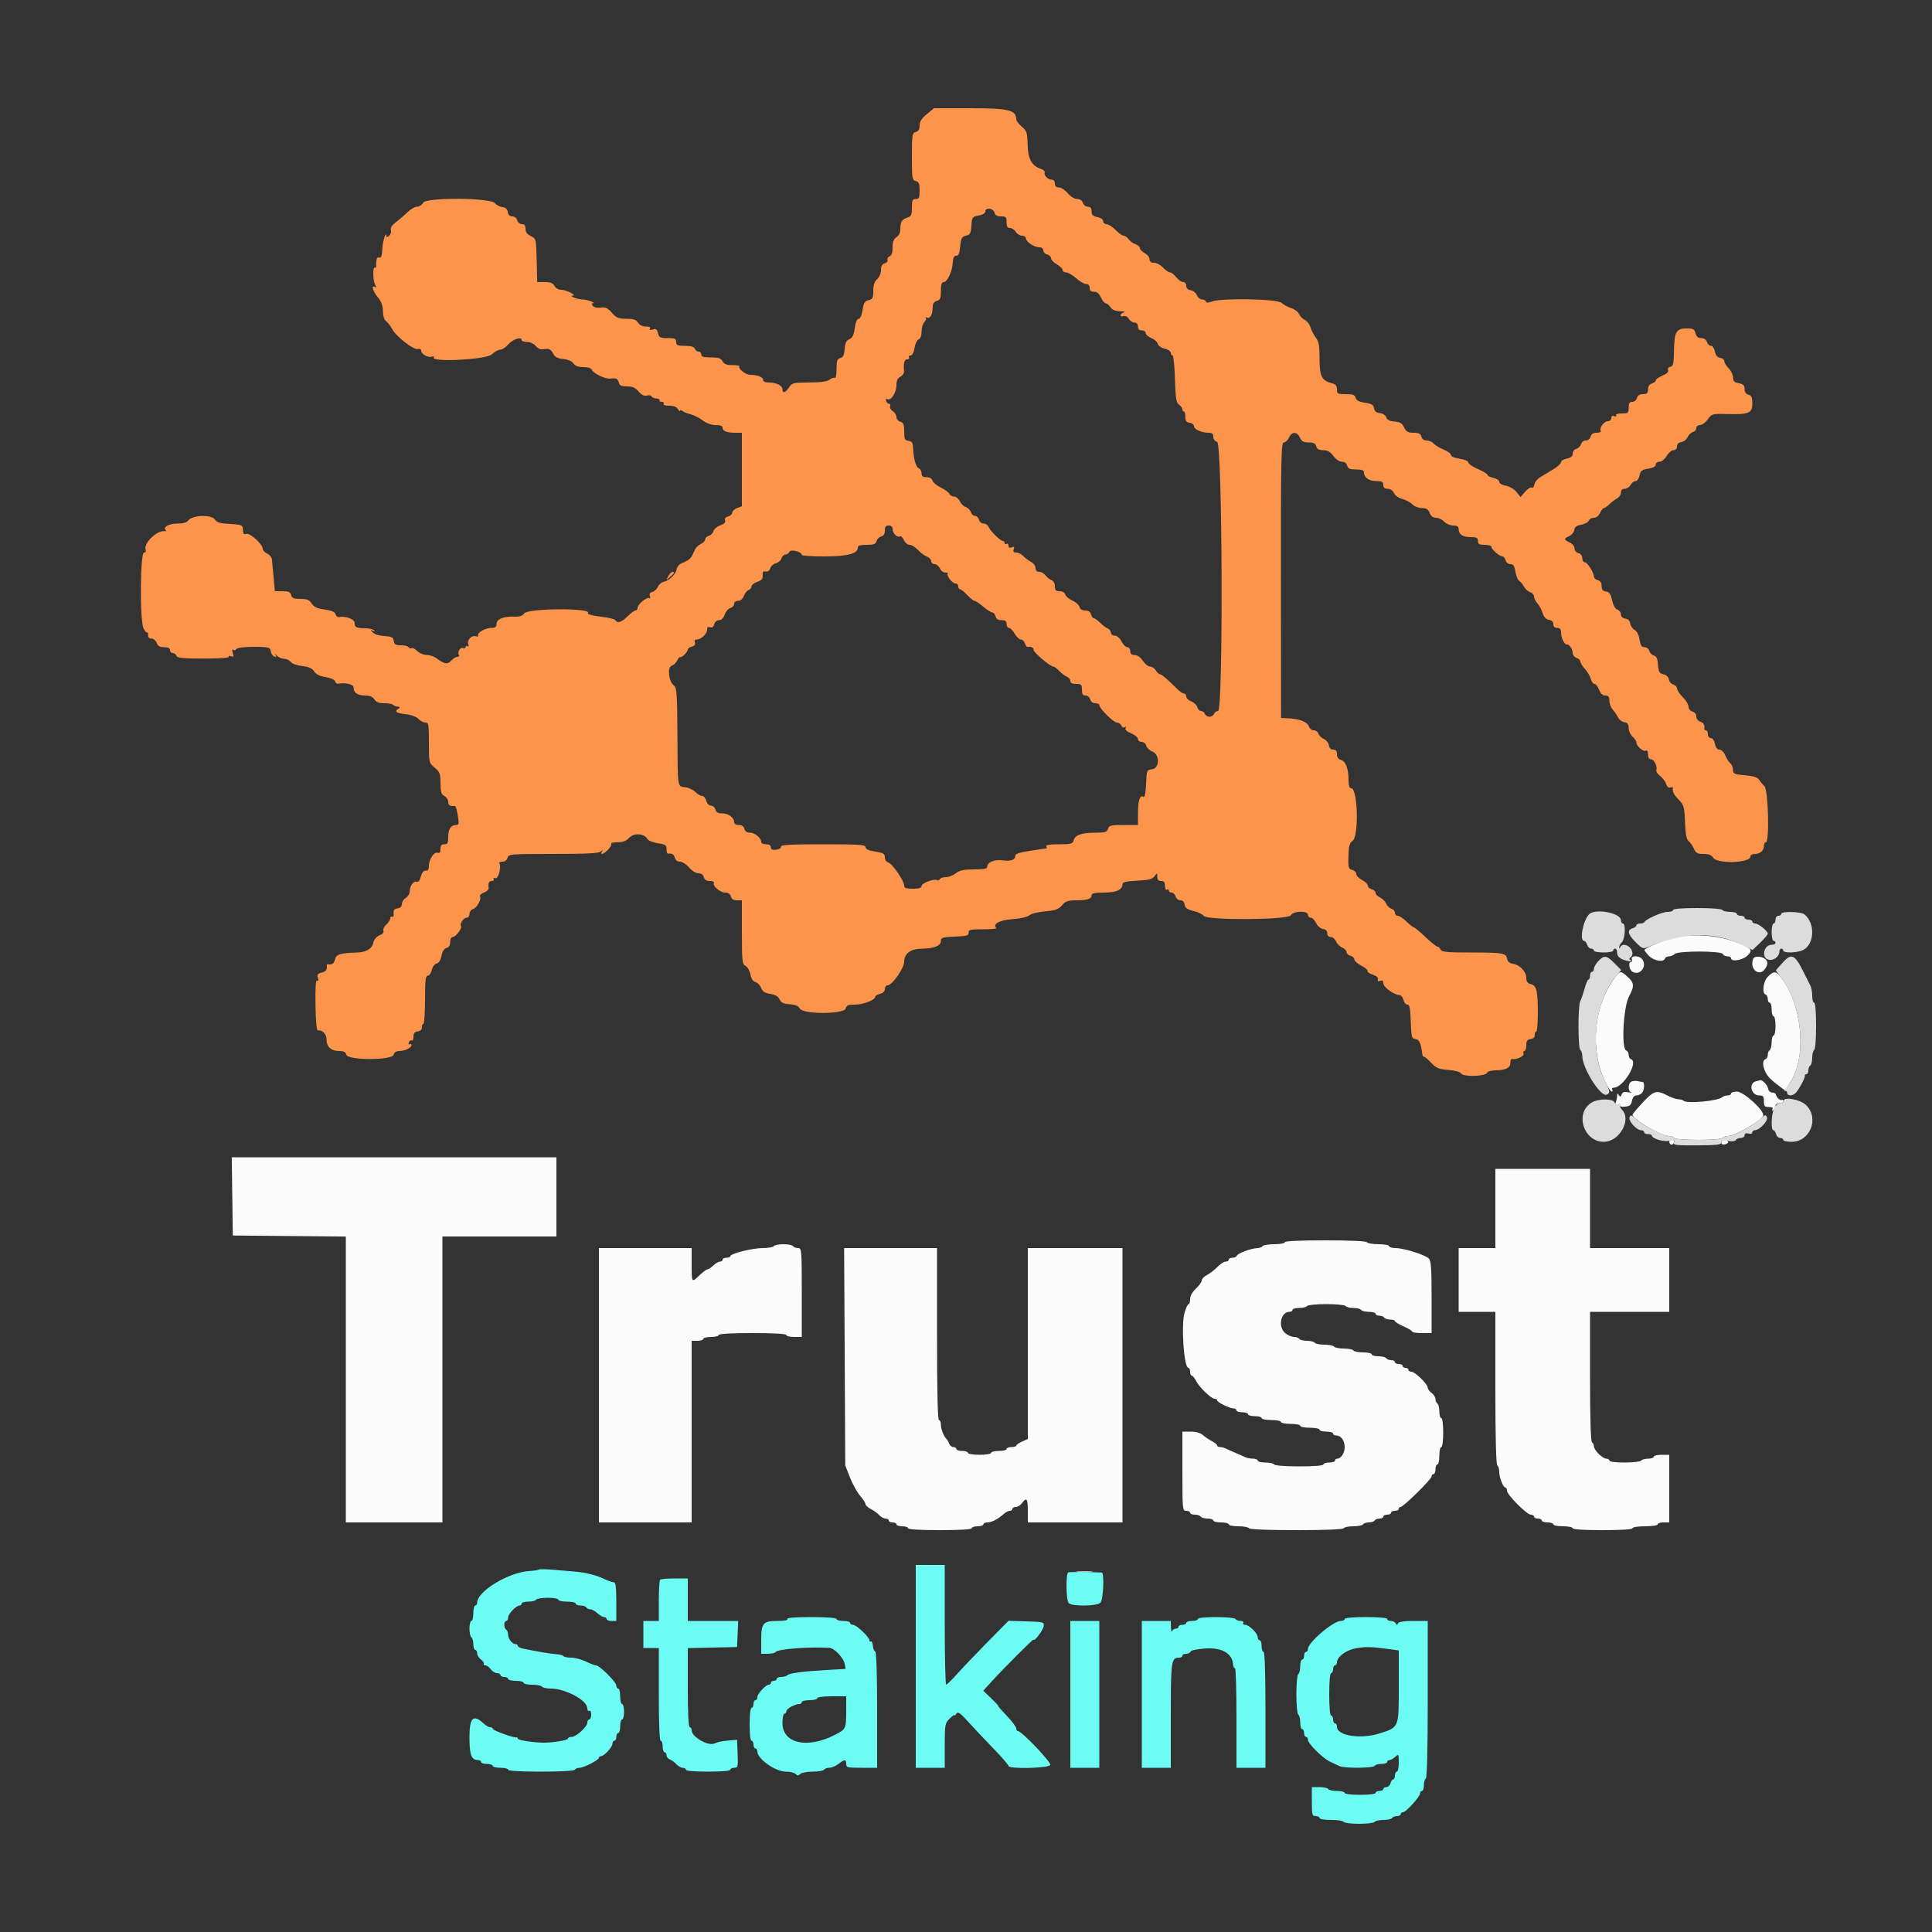 <svg id="svg" version="1.1" xmlns="http://www.w3.org/2000/svg" xmlns:xlink="http://www.w3.org/1999/xlink" width="400" height="400" viewBox="0, 0, 400,400"><rect x="0" y="0" width="400" height="400" fill="#333333" stroke="none"/><g id="svgg"><path id="path0" d="M191.891 23.629 C 190.815 24.516,190.400 25.171,190.400 25.982 C 190.400 26.770,190.161 27.169,189.600 27.316 C 188.855 27.511,188.800 27.862,188.800 32.400 C 188.800 36.938,188.855 37.289,189.600 37.484 C 190.247 37.653,190.400 38.030,190.400 39.447 C 190.400 40.933,190.278 41.200,189.600 41.200 C 188.920 41.200,188.800 41.467,188.800 42.973 C 188.800 44.462,188.656 44.791,187.900 45.027 C 186.745 45.387,186.414 45.914,186.406 47.404 C 186.402 48.170,186.109 48.789,185.600 49.107 C 185.015 49.472,184.800 50.040,184.800 51.216 C 184.800 52.304,184.598 52.903,184.177 53.064 C 183.834 53.196,183.642 53.532,183.749 53.812 C 183.857 54.092,183.597 54.412,183.172 54.523 C 182.630 54.665,182.400 55.076,182.400 55.901 C 182.400 56.568,182.054 57.389,181.600 57.800 C 181.040 58.307,180.800 59.032,180.800 60.219 C 180.800 61.681,180.666 61.947,179.824 62.158 C 179.030 62.358,178.798 62.738,178.579 64.202 C 178.412 65.313,178.103 66.000,177.768 66.000 C 177.424 66.000,177.135 66.700,176.972 67.923 C 176.782 69.361,176.501 69.941,175.859 70.223 C 175.215 70.506,174.970 71.015,174.879 72.259 C 174.788 73.507,174.565 73.968,173.979 74.121 C 173.334 74.290,173.200 74.680,173.200 76.386 C 173.200 77.520,173.047 78.352,172.859 78.236 C 172.671 78.120,172.176 78.284,171.759 78.600 C 171.238 78.995,169.907 79.179,167.509 79.187 C 164.234 79.199,163.978 79.262,163.363 80.200 C 162.633 81.315,162.000 81.507,162.000 80.614 C 162.000 79.839,160.747 79.200,159.226 79.200 C 158.449 79.200,158.000 78.997,158.000 78.647 C 158.000 78.067,156.827 77.615,155.300 77.605 C 154.369 77.600,152.688 76.246,153.100 75.833 C 153.228 75.705,152.590 75.600,151.681 75.600 C 150.438 75.600,149.922 75.402,149.600 74.800 C 149.260 74.165,148.762 74.000,147.186 74.000 C 145.687 74.000,145.200 73.853,145.200 73.400 C 145.200 73.070,144.949 72.800,144.643 72.800 C 144.336 72.800,143.982 72.530,143.855 72.200 C 143.698 71.789,143.055 71.600,141.813 71.600 C 140.267 71.600,140.000 71.482,140.000 70.800 C 140.000 70.121,139.733 70.000,138.243 70.000 C 136.693 70.000,136.457 69.880,136.230 68.977 C 136.025 68.160,135.805 68.008,135.137 68.220 C 134.575 68.398,134.390 68.340,134.574 68.043 C 134.749 67.759,134.442 67.600,133.720 67.600 C 133.026 67.600,132.400 67.293,132.093 66.800 C 131.707 66.182,131.160 66.000,129.686 66.000 C 128.052 66.000,127.622 65.822,126.686 64.755 C 125.808 63.755,125.356 63.545,124.389 63.687 C 123.678 63.791,123.004 63.646,122.743 63.332 C 122.501 63.039,122.459 62.797,122.651 62.794 C 123.612 62.777,121.631 62.011,120.600 62.000 C 119.551 61.989,117.595 61.222,118.576 61.206 C 119.497 61.191,117.284 60.024,116.314 60.013 C 115.647 60.005,115.063 59.692,114.800 59.200 C 114.483 58.608,113.962 58.400,112.799 58.400 L 111.226 58.400 111.113 53.905 C 111.001 49.441,110.992 49.405,109.900 48.883 C 109.143 48.521,108.800 48.051,108.800 47.378 C 108.800 46.687,108.579 46.400,108.047 46.400 C 107.630 46.400,107.200 46.043,107.084 45.600 C 106.962 45.132,106.538 44.800,106.065 44.800 C 105.530 44.800,105.212 44.495,105.128 43.900 C 105.041 43.286,104.683 42.959,104.000 42.872 C 103.450 42.801,102.768 42.441,102.484 42.072 C 101.599 40.921,88.224 40.833,87.614 41.975 C 87.371 42.429,86.800 42.800,86.346 42.800 C 85.892 42.800,85.018 43.295,84.403 43.900 C 83.788 44.505,82.711 45.431,82.011 45.957 C 81.159 46.596,80.800 47.155,80.927 47.642 C 81.032 48.043,80.866 48.579,80.559 48.834 C 80.251 49.089,80.000 49.150,80.000 48.969 C 80.000 47.572,79.226 49.851,79.153 51.461 C 79.085 52.982,78.922 53.468,78.530 53.318 C 78.042 53.131,77.841 53.691,77.892 55.096 C 77.902 55.368,77.779 55.511,77.619 55.412 C 77.153 55.124,77.179 58.013,77.650 58.894 C 77.961 59.474,77.958 59.621,77.640 59.425 C 76.808 58.911,77.200 60.339,78.225 61.557 C 78.942 62.409,79.257 63.262,79.272 64.398 C 79.286 65.411,79.540 66.205,79.947 66.510 C 80.306 66.780,80.849 67.482,81.153 68.072 C 81.945 69.610,85.611 72.490,86.484 72.262 C 86.915 72.149,87.200 72.293,87.200 72.623 C 87.200 73.329,88.686 74.129,89.452 73.835 C 89.783 73.708,89.935 73.782,89.797 74.005 C 89.157 75.041,100.616 74.462,101.762 73.400 C 102.356 72.850,103.166 72.400,103.563 72.400 C 103.959 72.400,104.715 71.905,105.242 71.300 C 106.183 70.219,108.000 69.629,108.000 70.405 C 108.000 70.622,108.500 70.800,109.111 70.800 C 109.745 70.800,110.531 71.161,110.942 71.641 C 111.418 72.197,111.981 72.420,112.605 72.301 C 113.683 72.095,114.023 72.278,114.641 73.400 C 114.937 73.939,115.584 74.242,116.623 74.329 C 117.584 74.409,118.369 74.749,118.705 75.229 C 119.079 75.763,119.718 76.000,120.780 76.000 C 121.739 76.000,122.396 76.214,122.533 76.570 C 122.806 77.282,125.287 78.487,126.268 78.384 C 127.583 78.247,127.904 78.388,128.116 79.200 C 128.278 79.819,128.662 80.000,129.816 80.000 C 130.932 80.000,131.535 80.266,132.215 81.057 C 132.839 81.783,133.379 82.046,133.942 81.899 C 134.393 81.781,134.818 81.854,134.887 82.060 C 134.956 82.267,135.402 82.465,135.878 82.501 C 136.355 82.537,136.656 82.709,136.549 82.883 C 136.441 83.057,136.644 83.200,137.000 83.200 C 137.356 83.200,137.536 83.380,137.400 83.600 C 137.253 83.838,137.723 84.000,138.557 84.000 C 139.471 84.000,140.102 84.244,140.368 84.700 C 140.592 85.085,140.781 85.243,140.788 85.051 C 140.795 84.859,141.025 84.879,141.300 85.096 C 141.575 85.312,142.340 85.619,143.000 85.776 C 143.660 85.933,144.773 86.498,145.473 87.031 C 146.270 87.637,147.281 88.000,148.173 88.000 C 149.126 88.000,149.600 88.185,149.600 88.557 C 149.600 89.255,150.471 89.600,152.233 89.600 L 153.600 89.600 153.600 97.210 L 153.600 104.820 152.600 105.200 C 152.050 105.409,151.600 105.834,151.600 106.143 C 151.600 106.453,151.217 106.807,150.748 106.929 C 150.201 107.073,149.977 107.364,150.124 107.745 C 150.278 108.148,149.963 108.474,149.140 108.761 C 148.474 108.993,147.839 109.530,147.728 109.954 C 147.617 110.379,147.183 110.816,146.763 110.926 C 146.343 111.035,146.000 111.369,146.000 111.668 C 146.000 111.966,145.610 112.388,145.133 112.605 C 144.656 112.822,144.116 113.315,143.933 113.700 C 143.750 114.085,143.453 114.703,143.273 115.073 C 143.094 115.444,142.644 115.894,142.273 116.073 C 141.903 116.253,141.285 116.553,140.900 116.741 C 140.515 116.928,140.145 117.446,140.079 117.891 C 139.930 118.882,138.485 120.270,137.400 120.462 C 136.960 120.541,136.427 120.998,136.216 121.478 C 136.004 121.958,135.486 122.441,135.064 122.552 C 134.554 122.685,134.379 122.969,134.543 123.397 C 134.680 123.751,134.634 123.945,134.442 123.826 C 133.958 123.527,132.000 125.132,132.000 125.829 C 132.000 126.143,131.806 126.400,131.569 126.400 C 131.332 126.400,130.598 126.940,129.938 127.600 C 128.721 128.818,127.836 129.106,127.414 128.423 C 127.286 128.216,126.331 127.936,125.291 127.801 C 122.422 127.430,121.550 127.205,121.745 126.888 C 122.388 125.843,109.332 125.932,108.567 126.978 C 108.169 127.521,107.571 127.714,106.424 127.669 C 104.247 127.584,102.800 128.191,102.800 129.190 C 102.800 129.809,102.538 130.000,101.689 130.000 C 100.465 130.000,98.667 131.061,98.994 131.590 C 99.108 131.774,98.873 131.840,98.473 131.735 C 97.581 131.502,96.622 132.560,96.951 133.416 C 97.089 133.776,97.023 133.938,96.795 133.797 C 96.578 133.663,96.400 133.738,96.400 133.964 C 96.400 134.190,96.153 134.280,95.852 134.164 C 95.264 133.939,94.649 135.032,95.022 135.636 C 95.146 135.836,94.994 136.000,94.686 136.000 C 94.377 136.000,93.809 136.348,93.424 136.773 C 92.666 137.611,91.980 137.509,90.446 136.332 C 89.921 135.929,88.976 135.600,88.346 135.600 C 87.716 135.600,86.833 135.233,86.385 134.785 C 85.937 134.337,85.410 134.070,85.213 134.192 C 85.016 134.314,84.742 134.230,84.604 134.007 C 84.466 133.783,83.746 133.600,83.004 133.600 C 81.910 133.600,81.632 133.430,81.528 132.700 C 81.419 131.935,81.121 131.782,79.532 131.679 C 78.403 131.607,77.453 131.299,77.132 130.903 C 76.684 130.350,76.689 130.300,77.162 130.585 C 77.520 130.801,77.631 130.773,77.467 130.509 C 77.326 130.281,76.470 130.084,75.563 130.072 C 73.754 130.047,73.413 129.862,73.405 128.902 C 73.400 128.212,71.451 127.479,70.335 127.747 C 69.943 127.841,69.593 127.616,69.484 127.198 C 69.350 126.687,68.721 126.409,67.232 126.204 C 65.680 125.991,65.010 125.681,64.537 124.960 C 64.036 124.195,63.562 124.000,62.201 124.000 C 60.830 124.000,60.452 123.842,60.284 123.200 C 60.119 122.570,59.738 122.400,58.491 122.400 L 56.907 122.400 56.647 119.500 C 56.504 117.905,56.345 116.240,56.293 115.800 C 56.242 115.360,55.795 114.822,55.300 114.605 C 54.805 114.388,54.398 113.938,54.396 113.605 C 54.389 112.681,51.722 110.267,51.010 110.541 C 50.674 110.670,50.379 110.556,50.354 110.287 C 50.328 110.019,50.283 109.530,50.254 109.200 C 50.213 108.748,49.563 108.570,47.623 108.479 C 45.559 108.382,44.931 108.194,44.469 107.534 C 43.740 106.493,39.799 106.640,38.996 107.738 C 38.669 108.185,37.925 108.400,36.705 108.400 C 34.966 108.400,33.672 109.139,34.303 109.770 C 34.467 109.933,34.420 110.028,34.200 109.981 C 32.620 109.643,29.636 112.474,30.153 113.821 C 30.281 114.155,30.140 114.400,29.820 114.400 C 29.008 114.400,28.923 128.574,29.725 130.121 C 30.030 130.708,30.378 131.089,30.499 130.967 C 30.621 130.846,30.693 131.074,30.660 131.473 C 30.622 131.939,30.871 132.201,31.355 132.202 C 31.771 132.203,32.259 132.608,32.442 133.102 C 32.686 133.762,33.095 134.000,33.987 134.000 C 34.799 134.000,35.200 134.199,35.200 134.600 C 35.200 134.930,35.451 135.200,35.757 135.200 C 36.064 135.200,36.414 135.459,36.535 135.775 C 36.712 136.236,37.833 136.350,42.186 136.350 C 45.415 136.350,47.524 136.200,47.387 135.980 C 47.261 135.775,47.458 135.724,47.825 135.865 C 48.370 136.074,48.439 135.954,48.203 135.210 C 48.018 134.628,48.061 134.391,48.323 134.552 C 48.548 134.691,48.792 134.642,48.866 134.443 C 49.010 134.052,51.074 133.855,54.072 133.944 C 55.667 133.992,55.963 134.129,56.072 134.869 C 56.142 135.346,56.470 135.826,56.800 135.934 C 57.254 136.082,57.303 135.988,57.000 135.546 C 56.780 135.225,56.899 135.286,57.264 135.681 C 57.629 136.077,58.330 136.400,58.820 136.400 C 59.311 136.400,59.923 136.688,60.180 137.041 C 60.444 137.402,61.478 137.775,62.551 137.896 C 63.936 138.052,64.615 138.356,65.045 139.012 C 65.445 139.622,66.202 139.999,67.383 140.176 C 68.348 140.321,69.230 140.700,69.353 141.023 C 69.477 141.344,69.718 141.584,69.889 141.556 C 71.530 141.287,73.200 141.672,73.200 142.320 C 73.200 143.424,74.017 144.000,75.584 144.000 C 76.574 144.000,77.160 144.243,77.507 144.800 C 77.865 145.373,78.440 145.600,79.537 145.600 C 80.378 145.600,81.202 145.735,81.367 145.900 C 81.532 146.065,81.832 146.222,82.033 146.250 C 82.923 146.371,82.967 146.433,82.412 146.784 C 81.563 147.321,82.106 147.665,84.164 147.897 C 85.208 148.015,86.253 148.416,86.645 148.850 C 87.019 149.263,87.656 149.600,88.062 149.600 C 88.732 149.600,88.800 149.983,88.800 153.764 C 88.800 157.901,88.808 157.936,90.000 158.939 C 91.067 159.836,91.200 160.194,91.200 162.160 C 91.200 163.962,91.348 164.451,92.000 164.800 C 92.440 165.035,92.800 165.582,92.800 166.014 C 92.800 166.716,93.216 166.985,94.093 166.850 C 94.380 166.806,94.583 167.505,94.920 169.700 C 95.047 170.526,94.924 170.800,94.425 170.800 C 93.357 170.800,92.800 171.650,92.800 173.280 C 92.800 174.533,92.660 174.800,92.000 174.800 C 91.416 174.800,91.200 175.067,91.200 175.787 C 91.200 176.468,91.027 176.708,90.642 176.561 C 89.907 176.279,88.800 177.893,88.800 179.245 C 88.800 179.995,88.603 180.295,88.135 180.256 C 87.702 180.219,87.350 180.649,87.128 181.485 C 86.897 182.348,86.601 182.698,86.223 182.554 C 85.606 182.317,84.800 183.519,84.800 184.677 C 84.800 185.079,84.440 185.632,84.000 185.907 C 83.560 186.182,83.200 186.753,83.200 187.176 C 83.200 187.668,82.876 187.991,82.300 188.073 C 81.627 188.170,81.425 188.436,81.499 189.125 C 81.557 189.656,81.430 189.942,81.199 189.800 C 80.980 189.664,80.800 189.806,80.800 190.114 C 80.800 190.423,80.434 191.008,79.986 191.413 C 79.538 191.818,79.265 192.393,79.379 192.690 C 79.493 192.987,79.275 193.348,78.893 193.493 C 78.025 193.822,77.437 194.445,77.275 195.210 C 77.007 196.468,75.808 197.161,73.800 197.217 C 70.441 197.310,69.623 197.570,69.356 198.632 C 69.136 199.510,68.747 199.781,67.900 199.647 C 67.735 199.621,67.621 199.735,67.647 199.900 C 67.782 200.755,67.504 201.137,66.577 201.370 C 65.760 201.575,65.608 201.795,65.820 202.463 C 65.993 203.008,65.937 203.208,65.659 203.037 C 65.365 202.854,65.259 204.409,65.317 208.087 C 65.368 211.356,65.554 213.377,65.800 213.339 C 66.736 213.198,67.600 214.084,67.600 215.186 C 67.600 216.712,68.550 217.600,70.182 217.600 C 71.152 217.600,71.560 217.806,71.708 218.369 C 72.017 219.553,81.181 219.558,81.491 218.374 C 81.622 217.874,82.041 217.600,82.673 217.600 C 83.842 217.600,85.200 216.935,85.200 216.362 C 85.200 216.137,85.022 216.063,84.805 216.197 C 84.578 216.337,84.511 216.177,84.646 215.823 C 84.777 215.483,85.045 215.304,85.242 215.426 C 85.439 215.548,85.600 215.199,85.600 214.651 C 85.600 213.923,85.842 213.621,86.500 213.528 C 87.070 213.447,87.380 213.143,87.344 212.700 C 87.314 212.315,87.449 212.000,87.644 212.000 C 87.840 212.000,88.000 209.750,88.000 207.000 C 88.000 202.947,88.108 202.000,88.568 202.000 C 88.881 202.000,89.251 201.478,89.391 200.841 C 89.535 200.185,89.972 199.596,90.396 199.485 C 90.876 199.360,91.243 198.780,91.411 197.881 C 91.582 196.973,91.946 196.403,92.438 196.274 C 92.940 196.143,93.200 195.721,93.200 195.037 C 93.200 194.420,93.424 194.000,93.754 194.000 C 94.362 194.000,95.796 192.062,95.446 191.713 C 95.077 191.344,95.993 190.000,96.614 190.000 C 96.936 190.000,97.200 189.652,97.200 189.227 C 97.200 188.802,97.533 188.348,97.939 188.219 C 98.757 187.960,99.741 186.152,99.381 185.569 C 99.255 185.365,99.621 185.020,100.194 184.802 C 100.767 184.584,101.207 184.180,101.171 183.903 C 101.032 182.839,101.223 182.400,101.824 182.400 C 102.167 182.400,102.337 182.222,102.203 182.005 C 102.067 181.785,102.213 181.707,102.530 181.829 C 103.144 182.064,103.862 179.547,103.396 178.793 C 103.262 178.577,103.540 178.400,104.014 178.400 C 104.538 178.400,104.957 178.087,105.084 177.600 C 105.286 176.829,105.630 176.800,114.567 176.800 C 121.431 176.800,123.980 176.670,124.379 176.300 C 124.810 175.900,124.861 175.900,124.635 176.300 C 124.162 177.137,125.006 176.858,125.934 175.870 C 126.414 175.359,126.686 174.819,126.537 174.670 C 126.388 174.522,126.972 174.397,127.833 174.393 C 128.962 174.388,129.655 174.118,130.312 173.424 C 131.304 172.378,133.410 172.559,134.076 173.749 C 134.247 174.056,135.201 174.429,136.194 174.578 C 137.768 174.814,138.000 174.975,138.000 175.825 C 138.000 176.361,138.135 176.779,138.300 176.753 C 139.113 176.624,139.525 176.871,139.716 177.600 C 139.844 178.088,140.262 178.400,140.788 178.400 C 141.263 178.400,142.106 178.940,142.661 179.600 C 143.243 180.291,144.060 180.800,144.589 180.800 C 145.170 180.800,145.583 181.093,145.716 181.600 C 145.859 182.146,146.262 182.400,146.986 182.400 C 147.570 182.400,147.940 182.573,147.809 182.785 C 147.440 183.383,149.089 184.800,150.153 184.800 C 150.770 184.800,151.181 185.082,151.316 185.600 C 151.457 186.141,151.862 186.400,152.563 186.400 L 153.600 186.400 153.600 192.986 C 153.600 199.027,153.662 199.605,154.353 199.975 C 154.768 200.197,155.222 200.993,155.363 201.745 C 155.530 202.634,155.894 203.184,156.405 203.317 C 156.837 203.430,157.361 203.972,157.570 204.522 C 157.853 205.266,158.344 205.588,159.489 205.781 C 160.537 205.958,161.151 206.322,161.414 206.921 C 161.709 207.593,162.201 207.829,163.498 207.923 C 164.686 208.009,165.321 208.279,165.612 208.823 C 166.257 210.027,174.769 210.007,175.084 208.800 C 175.252 208.159,175.630 208.000,176.985 208.000 C 178.704 208.000,181.200 207.040,181.200 206.378 C 181.200 206.179,181.650 205.902,182.200 205.764 C 182.826 205.607,183.200 205.230,183.200 204.757 C 183.200 204.340,183.462 204.000,183.782 204.000 C 184.715 204.000,187.200 200.443,187.200 199.107 C 187.200 197.423,188.555 196.430,190.874 196.413 C 193.372 196.396,194.800 195.819,194.800 194.827 C 194.800 194.121,195.116 194.022,197.700 193.918 C 200.176 193.817,200.592 193.698,200.544 193.100 C 200.496 192.490,200.878 192.400,203.511 192.400 C 205.173 192.400,206.420 192.286,206.281 192.147 C 205.444 191.311,206.906 190.500,209.595 190.308 C 211.275 190.187,212.700 189.862,213.110 189.504 C 213.493 189.171,214.957 188.804,216.395 188.681 C 218.532 188.498,219.147 188.277,219.876 187.429 C 220.606 186.581,221.110 186.400,222.748 186.400 C 225.108 186.400,226.000 186.114,226.000 185.357 C 226.000 184.939,226.640 184.800,228.571 184.800 C 231.166 184.800,232.400 184.225,232.400 183.015 C 232.400 182.638,233.267 182.444,235.439 182.334 C 237.859 182.212,238.593 182.024,239.039 181.414 C 239.583 180.670,239.600 180.674,239.600 181.524 C 239.600 182.133,239.843 182.400,240.400 182.400 C 240.992 182.400,241.200 182.667,241.200 183.424 C 241.200 184.004,241.373 184.340,241.600 184.200 C 241.820 184.064,242.000 184.143,242.000 184.376 C 242.000 184.609,242.258 184.800,242.573 184.800 C 242.888 184.800,243.260 185.160,243.400 185.600 C 243.540 186.040,243.989 186.400,244.399 186.400 C 244.867 186.400,245.192 186.734,245.272 187.300 C 245.371 187.993,245.797 188.296,247.124 188.616 C 248.073 188.845,249.011 189.295,249.210 189.616 C 249.806 190.581,266.704 190.472,267.248 189.500 C 267.763 188.580,270.800 188.495,270.800 189.400 C 270.800 189.730,271.060 190.000,271.378 190.000 C 271.696 190.000,272.193 190.495,272.482 191.100 C 272.778 191.721,273.398 192.256,273.904 192.328 C 274.478 192.410,274.800 192.733,274.800 193.228 C 274.800 193.699,275.075 194.000,275.505 194.000 C 275.893 194.000,276.388 194.405,276.605 194.900 C 276.822 195.395,277.405 195.978,277.900 196.195 C 278.395 196.412,278.800 196.834,278.800 197.132 C 278.800 197.431,279.160 197.769,279.600 197.884 C 280.040 197.999,280.400 198.338,280.400 198.637 C 280.400 198.936,281.047 199.513,281.837 199.918 C 282.627 200.324,283.212 200.823,283.137 201.028 C 283.062 201.232,283.555 201.580,284.234 201.800 C 285.021 202.055,285.399 202.404,285.279 202.764 C 285.150 203.151,285.295 203.249,285.745 203.076 C 286.209 202.898,286.400 203.045,286.400 203.580 C 286.400 204.366,288.630 206.000,289.704 206.000 C 290.039 206.000,290.426 206.450,290.564 207.000 C 290.702 207.550,291.075 208.000,291.392 208.000 C 291.842 208.000,291.994 208.772,292.084 211.500 C 292.191 214.731,292.266 215.009,293.058 215.122 C 293.854 215.236,294.198 216.009,294.473 218.300 C 294.506 218.575,294.674 218.800,294.846 218.800 C 295.019 218.800,295.691 219.369,296.341 220.064 C 297.343 221.136,297.877 221.356,299.861 221.516 C 301.268 221.629,302.330 221.926,302.525 222.262 C 302.953 222.995,307.599 222.867,307.888 222.114 C 308.005 221.811,308.767 221.597,309.743 221.594 C 311.453 221.588,312.563 221.138,312.650 220.415 C 312.678 220.187,312.723 219.820,312.750 219.600 C 312.778 219.380,312.935 219.230,313.100 219.266 C 313.951 219.452,315.629 218.651,315.436 218.151 C 315.320 217.848,315.399 217.600,315.613 217.600 C 315.826 217.600,316.000 217.073,316.000 216.428 C 316.000 215.517,316.201 215.227,316.900 215.128 C 317.470 215.047,317.780 214.743,317.744 214.300 C 317.714 213.915,317.849 213.600,318.044 213.600 C 318.449 213.600,318.530 207.149,318.149 205.245 C 317.974 204.368,317.612 203.918,316.949 203.751 C 316.242 203.574,316.000 203.237,316.000 202.426 C 316.000 201.148,314.627 199.728,313.204 199.535 C 312.588 199.452,312.151 199.095,312.058 198.600 C 311.815 197.308,311.312 197.213,304.743 197.206 C 299.554 197.201,298.446 197.098,298.255 196.600 C 298.129 196.270,297.844 196.000,297.622 196.000 C 297.400 196.000,296.275 195.100,295.122 194.000 C 293.969 192.900,292.891 192.000,292.726 192.000 C 292.562 192.000,291.875 191.460,291.200 190.800 C 290.525 190.140,289.709 189.600,289.386 189.600 C 289.064 189.600,288.800 189.313,288.800 188.963 C 288.800 188.612,288.478 188.241,288.084 188.138 C 287.691 188.035,287.196 187.557,286.984 187.075 C 286.773 186.594,286.195 186.022,285.700 185.805 C 285.205 185.588,284.800 185.166,284.800 184.868 C 284.800 184.569,284.440 184.231,284.000 184.116 C 283.560 184.001,283.200 183.662,283.200 183.364 C 283.200 183.065,282.660 182.541,282.000 182.200 C 281.340 181.859,280.800 181.297,280.800 180.952 C 280.800 180.607,280.440 180.231,280.000 180.116 C 279.143 179.892,279.091 179.667,279.199 176.614 C 279.250 175.164,279.475 174.482,280.034 174.091 C 281.374 173.152,281.121 163.200,279.757 163.200 C 279.365 163.200,279.200 162.676,279.200 161.426 C 279.200 159.130,278.593 157.576,277.595 157.315 C 277.082 157.180,276.800 156.768,276.800 156.153 C 276.800 155.478,276.575 155.200,276.028 155.200 C 275.532 155.200,275.210 154.878,275.128 154.300 C 275.058 153.805,274.593 153.222,274.096 153.004 C 273.599 152.786,273.092 152.291,272.969 151.904 C 272.847 151.517,272.410 151.200,272.000 151.200 C 271.590 151.200,271.146 150.859,271.014 150.443 C 270.716 149.506,269.132 148.844,266.915 148.731 L 265.231 148.645 265.208 120.123 C 265.188 94.697,265.252 91.600,265.801 91.600 C 266.140 91.600,266.622 91.150,266.873 90.600 C 267.457 89.318,268.543 89.318,269.127 90.600 C 269.483 91.382,269.880 91.600,270.945 91.600 C 271.970 91.600,272.358 91.798,272.516 92.400 C 272.668 92.980,273.062 93.200,273.951 93.200 C 274.848 93.200,275.413 93.521,276.063 94.400 C 276.580 95.099,277.317 95.600,277.829 95.600 C 278.370 95.600,278.787 95.906,278.916 96.400 C 279.082 97.036,279.462 97.200,280.763 97.200 C 281.984 97.200,282.400 97.360,282.400 97.829 C 282.400 98.871,283.459 99.600,284.971 99.600 C 286.133 99.600,286.400 99.749,286.400 100.400 C 286.400 100.964,286.667 101.200,287.305 101.200 C 287.852 101.200,288.367 101.549,288.605 102.081 C 288.831 102.585,289.562 103.104,290.315 103.296 C 291.039 103.480,291.984 103.984,292.415 104.415 C 292.849 104.849,293.741 105.200,294.410 105.200 C 295.332 105.200,295.710 105.438,296.000 106.200 C 296.258 106.878,296.685 107.200,297.328 107.200 C 297.849 107.200,298.602 107.560,299.000 108.000 C 299.401 108.443,300.232 108.800,300.862 108.800 C 301.691 108.800,302.000 108.995,302.000 109.520 C 302.000 110.642,302.824 111.200,304.480 111.200 C 305.733 111.200,306.000 111.340,306.000 112.000 C 306.000 112.648,306.267 112.800,307.400 112.800 C 308.170 112.800,308.800 112.996,308.800 113.236 C 308.800 113.764,310.422 115.168,311.053 115.187 C 311.303 115.194,311.601 115.560,311.716 116.000 C 311.836 116.458,312.262 116.800,312.711 116.800 C 313.318 116.800,313.556 117.162,313.751 118.381 C 313.890 119.251,314.246 120.106,314.543 120.281 C 314.840 120.456,315.289 120.993,315.541 121.473 C 315.793 121.953,316.359 122.460,316.800 122.600 C 317.240 122.740,317.600 123.143,317.600 123.495 C 317.600 123.848,317.910 124.480,318.290 124.899 C 318.669 125.318,319.164 126.232,319.390 126.931 C 319.665 127.782,320.096 128.242,320.700 128.328 C 321.278 128.410,321.600 128.732,321.600 129.228 C 321.600 129.733,321.876 130.000,322.400 130.000 C 323.003 130.000,323.203 130.271,323.213 131.100 C 323.220 131.705,323.490 132.549,323.813 132.976 C 324.136 133.404,324.400 133.616,324.400 133.448 C 324.400 133.280,324.670 133.413,325.000 133.743 C 325.330 134.073,325.600 134.704,325.600 135.144 C 325.600 135.595,325.951 136.057,326.400 136.200 C 326.840 136.340,327.200 136.685,327.200 136.969 C 327.200 137.252,327.626 137.943,328.148 138.506 C 328.669 139.068,329.212 139.994,329.355 140.564 C 329.498 141.134,329.842 141.600,330.120 141.600 C 330.398 141.600,330.828 142.140,331.078 142.800 C 331.382 143.605,331.805 144.000,332.365 144.000 C 333.003 144.000,333.200 144.252,333.200 145.069 C 333.200 145.656,333.499 146.467,333.864 146.871 C 334.230 147.275,334.729 148.009,334.975 148.503 C 335.220 148.996,335.821 149.458,336.310 149.528 C 336.979 149.624,337.200 149.924,337.200 150.739 C 337.200 151.335,337.560 152.130,338.000 152.507 C 338.440 152.884,338.800 153.436,338.800 153.734 C 338.800 154.491,340.260 155.734,340.775 155.416 C 341.033 155.256,341.200 155.555,341.200 156.176 C 341.200 156.829,341.422 157.200,341.813 157.200 C 342.468 157.200,343.208 158.702,342.923 159.452 C 342.829 159.700,343.188 160.247,343.722 160.667 C 344.256 161.087,344.823 161.842,344.982 162.344 C 345.160 162.904,345.489 163.175,345.831 163.043 C 346.139 162.925,346.371 162.957,346.348 163.114 C 346.228 163.921,346.503 164.478,347.558 165.557 C 348.623 166.647,348.727 167.017,348.858 170.203 C 348.960 172.689,349.170 173.796,349.605 174.132 C 349.938 174.390,350.429 175.095,350.696 175.700 C 351.103 176.620,351.430 176.800,352.695 176.800 C 353.774 176.800,354.351 177.029,354.707 177.600 C 355.518 178.899,362.400 178.678,362.400 177.353 C 362.400 177.043,362.803 176.800,363.320 176.800 C 364.423 176.800,365.200 176.106,365.200 175.120 C 365.200 174.724,365.380 174.400,365.600 174.400 C 366.386 174.400,366.105 163.472,365.300 162.750 C 364.915 162.405,364.420 161.811,364.200 161.432 C 363.916 160.941,363.077 160.676,361.300 160.515 C 359.045 160.311,358.800 160.201,358.800 159.393 C 358.800 158.901,358.549 158.290,358.243 158.036 C 357.937 157.781,357.465 157.039,357.195 156.387 C 356.914 155.709,356.402 155.200,356.001 155.200 C 355.542 155.200,355.217 154.786,355.060 154.000 C 354.919 153.296,354.568 152.800,354.210 152.800 C 353.867 152.800,353.600 152.450,353.600 152.000 C 353.600 151.560,353.420 151.200,353.200 151.200 C 352.980 151.200,352.821 151.065,352.847 150.900 C 352.978 150.075,352.727 149.631,352.000 149.400 C 351.547 149.256,351.200 148.795,351.200 148.336 C 351.200 147.862,350.868 147.438,350.400 147.316 C 349.943 147.196,349.600 146.770,349.600 146.323 C 349.600 145.891,349.060 144.998,348.400 144.338 C 347.740 143.678,347.200 142.865,347.200 142.532 C 347.200 142.198,346.850 141.834,346.422 141.722 C 345.995 141.610,345.590 141.139,345.522 140.676 C 345.447 140.158,345.014 139.743,344.400 139.600 C 343.551 139.403,343.381 139.107,343.275 137.640 C 343.182 136.362,342.958 135.862,342.412 135.719 C 342.006 135.613,341.584 135.183,341.474 134.763 C 341.363 134.339,340.926 134.000,340.489 134.000 C 339.882 134.000,339.644 133.638,339.448 132.413 C 339.293 131.442,338.896 130.665,338.425 130.414 C 338.002 130.187,337.598 129.596,337.528 129.101 C 337.446 128.522,337.079 128.154,336.500 128.072 C 335.934 127.992,335.600 127.667,335.600 127.199 C 335.600 126.789,335.274 126.351,334.876 126.224 C 334.423 126.080,334.012 125.361,333.776 124.297 C 333.485 122.983,333.197 122.571,332.500 122.472 C 331.838 122.378,331.600 122.077,331.600 121.335 C 331.600 120.662,331.333 120.255,330.800 120.116 C 330.360 120.001,330.000 119.672,330.000 119.386 C 330.000 118.538,328.642 116.405,328.100 116.403 C 327.825 116.401,327.600 116.023,327.600 115.563 C 327.600 115.062,327.279 114.641,326.800 114.516 C 326.353 114.399,326.000 113.970,326.000 113.545 C 326.000 113.120,325.557 112.581,325.000 112.327 C 323.766 111.765,323.746 111.501,324.900 110.995 C 325.395 110.778,325.855 110.213,325.923 109.740 C 326.011 109.120,326.419 108.811,327.384 108.629 C 328.120 108.491,328.824 108.113,328.949 107.789 C 329.073 107.465,329.544 107.200,329.996 107.200 C 330.484 107.200,331.002 106.794,331.273 106.200 C 331.523 105.650,331.880 105.200,332.064 105.200 C 332.249 105.200,332.746 104.854,333.170 104.430 C 333.593 104.007,334.313 103.461,334.770 103.216 C 335.226 102.972,335.600 102.418,335.600 101.986 C 335.600 101.471,335.871 101.200,336.386 101.200 C 336.818 101.200,337.365 100.840,337.600 100.400 C 337.835 99.960,338.296 99.600,338.624 99.600 C 338.961 99.600,339.320 99.098,339.451 98.445 C 339.646 97.469,339.924 97.250,341.241 97.040 C 342.243 96.880,342.800 96.578,342.800 96.195 C 342.800 95.868,343.150 95.600,343.577 95.600 C 344.017 95.600,344.663 95.079,345.064 94.400 C 345.454 93.740,346.094 93.200,346.486 93.200 C 346.925 93.200,347.200 92.902,347.200 92.428 C 347.200 91.932,347.522 91.610,348.100 91.528 C 348.595 91.458,349.173 91.006,349.384 90.525 C 349.596 90.043,350.091 89.565,350.484 89.462 C 350.878 89.359,351.200 88.988,351.200 88.637 C 351.200 88.274,351.532 88.000,351.973 88.000 C 352.398 88.000,353.124 87.468,353.587 86.818 C 354.406 85.667,354.514 85.637,357.515 85.718 C 362.103 85.840,362.800 85.555,362.800 83.555 C 362.800 82.262,362.635 81.882,362.000 81.716 C 361.479 81.580,361.200 81.170,361.200 80.543 C 361.200 79.793,360.935 79.527,360.000 79.340 C 359.063 79.153,358.800 78.888,358.800 78.132 C 358.800 77.599,358.395 76.759,357.900 76.264 C 357.405 75.769,357.000 75.102,357.000 74.782 C 357.000 74.462,356.616 74.145,356.146 74.078 C 355.563 73.995,355.216 73.581,355.056 72.778 C 354.924 72.121,354.562 71.600,354.237 71.600 C 353.916 71.600,353.540 71.240,353.400 70.800 C 353.242 70.302,352.795 70.000,352.216 70.000 C 351.558 70.000,351.213 69.708,351.036 69.000 C 350.822 68.149,350.554 68.000,349.241 68.000 C 347.050 68.000,346.642 68.697,346.581 72.542 C 346.537 75.291,346.421 75.821,345.835 75.935 C 345.427 76.014,345.231 76.303,345.358 76.635 C 345.500 77.005,345.095 77.400,344.187 77.779 C 343.424 78.098,342.800 78.536,342.800 78.753 C 342.800 78.969,342.440 79.260,342.000 79.400 C 341.489 79.562,341.200 80.005,341.200 80.627 C 341.200 81.408,340.995 81.600,340.163 81.600 C 339.462 81.600,339.057 81.859,338.916 82.400 C 338.800 82.843,338.370 83.200,337.953 83.200 C 337.383 83.200,337.200 83.491,337.200 84.400 C 337.200 85.509,337.092 85.600,335.776 85.600 C 334.940 85.600,334.454 85.763,334.597 85.995 C 334.737 86.222,334.577 86.289,334.221 86.153 C 333.818 85.998,333.600 86.141,333.600 86.557 C 333.600 86.911,333.283 87.200,332.896 87.200 C 332.102 87.200,331.048 88.630,331.410 89.216 C 331.540 89.427,331.170 89.600,330.586 89.600 C 329.862 89.600,329.459 89.854,329.316 90.400 C 329.196 90.860,328.770 91.200,328.316 91.200 C 327.874 91.200,327.437 91.537,327.326 91.963 C 327.216 92.383,326.783 92.816,326.363 92.926 C 325.938 93.037,325.600 93.474,325.600 93.913 C 325.600 94.467,325.246 94.771,324.400 94.940 C 323.740 95.072,323.199 95.410,323.197 95.690 C 323.195 95.971,322.449 96.650,321.538 97.200 C 320.628 97.750,319.414 98.484,318.841 98.830 C 318.269 99.177,317.742 99.855,317.671 100.336 C 317.601 100.819,317.357 101.097,317.128 100.955 C 316.899 100.814,316.284 101.198,315.760 101.808 L 314.807 102.917 313.986 101.873 C 313.516 101.275,312.575 100.719,311.783 100.570 C 310.980 100.420,310.400 100.074,310.400 99.745 C 310.400 99.434,309.860 99.072,309.200 98.940 C 308.540 98.808,308.000 98.542,308.000 98.348 C 308.000 98.155,307.100 97.604,306.000 97.123 C 304.900 96.643,304.000 96.025,304.000 95.750 C 304.000 95.463,303.231 95.134,302.200 94.979 C 301.147 94.821,300.400 94.497,300.400 94.198 C 300.400 93.917,299.715 93.413,298.877 93.078 C 298.040 92.743,297.118 92.183,296.828 91.834 C 296.539 91.485,295.895 91.200,295.398 91.200 C 294.830 91.200,294.415 90.902,294.284 90.400 C 294.125 89.790,293.738 89.600,292.659 89.600 C 291.509 89.600,291.145 89.394,290.719 88.500 C 290.309 87.639,289.873 87.373,288.717 87.277 C 287.690 87.192,287.166 86.924,287.001 86.402 C 286.861 85.961,286.314 85.598,285.681 85.525 C 284.921 85.437,284.563 85.139,284.475 84.521 C 284.375 83.819,283.998 83.589,282.611 83.381 C 281.373 83.195,280.815 82.901,280.674 82.360 C 280.515 81.752,280.106 81.600,278.637 81.600 C 276.948 81.600,276.800 81.520,276.800 80.608 C 276.800 79.868,276.530 79.548,275.742 79.350 C 273.653 78.825,273.200 77.917,273.200 74.254 C 273.200 71.608,273.045 70.708,272.460 69.954 C 272.053 69.429,271.546 68.460,271.334 67.800 C 271.122 67.140,270.585 66.435,270.140 66.234 C 269.696 66.032,269.168 65.492,268.966 65.034 C 268.765 64.575,268.029 64.015,267.331 63.790 C 266.632 63.564,265.718 63.069,265.299 62.690 C 264.400 61.876,252.933 61.665,250.934 62.425 C 250.145 62.725,249.775 62.725,249.675 62.425 C 249.597 62.191,249.231 62.000,248.862 62.000 C 248.492 62.000,248.012 61.595,247.795 61.100 C 247.578 60.605,246.995 60.142,246.500 60.072 C 245.922 59.990,245.600 59.668,245.600 59.172 C 245.600 58.730,245.326 58.400,244.958 58.400 C 244.604 58.400,243.961 57.950,243.529 57.400 C 243.096 56.850,242.516 56.400,242.241 56.400 C 241.965 56.400,241.317 55.950,240.800 55.400 C 240.283 54.850,239.442 54.400,238.930 54.400 C 238.295 54.400,238.000 54.168,238.000 53.668 C 238.000 53.265,237.550 52.694,237.000 52.400 C 236.450 52.106,236.000 51.637,236.000 51.359 C 236.000 51.081,235.595 50.726,235.100 50.570 C 234.605 50.413,233.965 49.951,233.677 49.543 C 233.390 49.134,232.925 48.800,232.644 48.800 C 232.363 48.800,231.608 48.265,230.967 47.611 C 230.325 46.957,229.485 46.417,229.100 46.411 C 228.715 46.405,228.400 46.126,228.400 45.790 C 228.400 45.432,227.904 45.081,227.200 44.940 C 226.271 44.754,226.000 44.486,226.000 43.750 C 226.000 43.078,225.774 42.800,225.227 42.800 C 224.802 42.800,224.340 42.440,224.200 42.000 C 224.041 41.500,223.595 41.200,223.009 41.200 C 222.458 41.200,221.654 40.705,221.061 40.000 C 220.506 39.340,219.680 38.800,219.226 38.800 C 218.667 38.800,218.400 38.542,218.400 38.000 C 218.400 37.539,218.133 37.200,217.771 37.200 C 216.966 37.200,216.090 36.330,216.290 35.730 C 216.375 35.476,216.068 35.149,215.609 35.003 C 213.634 34.376,212.833 32.966,212.758 29.984 C 212.693 27.428,212.585 27.090,211.544 26.214 C 210.915 25.685,210.400 25.002,210.400 24.698 C 210.400 22.788,208.793 22.400,200.888 22.400 L 193.382 22.400 191.891 23.629 M205.884 44.000 C 206.032 44.567,206.430 44.800,207.247 44.800 C 208.261 44.800,208.400 44.944,208.400 46.000 C 208.400 46.879,208.588 47.200,209.104 47.200 C 209.491 47.200,210.032 47.560,210.307 48.000 C 210.582 48.440,211.165 48.800,211.603 48.800 C 212.042 48.800,212.400 49.049,212.400 49.354 C 212.400 50.060,214.121 51.200,215.186 51.200 C 215.664 51.200,216.000 51.463,216.000 51.837 C 216.000 52.188,216.360 52.569,216.800 52.684 C 217.240 52.799,217.600 53.151,217.600 53.465 C 217.600 53.780,218.139 54.344,218.797 54.719 C 219.456 55.093,219.996 55.625,219.997 55.900 C 219.999 56.175,220.328 56.400,220.728 56.400 C 221.128 56.400,222.061 56.940,222.800 57.600 C 223.539 58.260,224.472 58.800,224.872 58.800 C 225.333 58.800,225.600 59.093,225.600 59.600 C 225.600 60.164,225.867 60.400,226.502 60.400 C 227.120 60.400,227.572 60.778,227.936 61.600 C 228.228 62.260,228.679 62.800,228.937 62.800 C 229.196 62.800,229.632 63.160,229.907 63.600 C 230.251 64.150,230.874 64.414,231.903 64.446 C 232.727 64.472,233.085 64.575,232.700 64.676 C 232.315 64.776,232.000 65.045,232.000 65.272 C 232.000 65.500,232.272 65.581,232.604 65.454 C 232.957 65.318,233.411 65.549,233.700 66.011 C 233.971 66.445,234.509 66.800,234.896 66.800 C 235.333 66.800,235.600 67.103,235.600 67.600 C 235.600 68.133,235.867 68.400,236.400 68.400 C 236.840 68.400,237.200 68.648,237.200 68.951 C 237.200 69.255,237.723 69.720,238.362 69.984 C 239.001 70.249,239.609 70.792,239.713 71.190 C 239.822 71.604,240.438 72.033,241.151 72.189 C 241.838 72.340,242.400 72.719,242.400 73.032 C 242.400 73.344,242.561 73.600,242.758 73.600 C 242.955 73.600,243.180 75.775,243.258 78.433 C 243.377 82.466,243.517 83.350,244.101 83.777 C 244.485 84.058,244.800 84.493,244.800 84.744 C 244.800 84.995,244.942 85.200,245.116 85.200 C 245.289 85.200,245.424 85.695,245.416 86.300 C 245.404 87.142,245.611 87.430,246.300 87.528 C 246.795 87.598,247.200 87.918,247.200 88.238 C 247.200 88.896,248.765 89.600,250.226 89.600 C 250.948 89.600,251.200 89.817,251.200 90.437 C 251.200 90.938,251.521 91.359,252.000 91.484 C 253.098 91.771,253.284 147.200,252.187 147.200 C 251.851 147.200,251.471 147.470,251.345 147.800 C 251.218 148.130,250.793 148.400,250.400 148.400 C 250.007 148.400,249.582 148.130,249.455 147.800 C 249.329 147.470,248.970 147.200,248.659 147.200 C 248.348 147.200,248.000 146.842,247.885 146.405 C 247.771 145.967,247.210 145.432,246.639 145.215 C 246.067 144.998,245.600 144.545,245.600 144.210 C 245.600 143.874,245.396 143.600,245.146 143.600 C 244.896 143.600,244.285 143.195,243.788 142.700 C 241.673 140.594,240.510 139.600,240.163 139.600 C 239.959 139.600,239.568 139.240,239.293 138.800 C 239.018 138.360,238.480 137.999,238.097 137.999 C 237.713 137.998,237.040 137.459,236.600 136.800 C 236.108 136.063,235.454 135.602,234.900 135.601 C 234.267 135.600,234.000 135.363,234.000 134.800 C 234.000 134.360,233.735 134.000,233.410 134.000 C 233.086 134.000,232.541 133.460,232.200 132.800 C 231.828 132.081,231.263 131.600,230.790 131.600 C 230.347 131.600,230.000 131.331,230.000 130.987 C 230.000 130.651,229.712 130.264,229.360 130.129 C 229.008 129.994,228.296 129.460,227.778 128.942 C 227.260 128.424,226.669 128.000,226.465 128.000 C 226.260 128.000,225.999 127.640,225.884 127.200 C 225.746 126.672,225.338 126.400,224.684 126.400 C 224.055 126.400,223.622 126.129,223.499 125.657 C 223.392 125.248,222.739 124.663,222.048 124.357 C 221.356 124.051,220.691 123.485,220.568 123.100 C 220.437 122.686,219.949 122.400,219.373 122.400 C 218.599 122.400,218.400 122.193,218.400 121.387 C 218.400 120.789,218.114 120.268,217.700 120.114 C 217.315 119.970,216.765 119.526,216.477 119.126 C 216.190 118.727,215.605 118.400,215.177 118.400 C 214.671 118.400,214.400 118.126,214.400 117.614 C 214.400 117.182,213.995 116.617,213.500 116.360 C 213.005 116.102,212.278 115.556,211.884 115.146 C 211.491 114.736,210.821 114.400,210.397 114.400 C 209.840 114.400,209.697 114.214,209.882 113.731 C 210.077 113.223,209.977 113.123,209.469 113.318 C 209.024 113.489,208.800 113.371,208.800 112.964 C 208.800 112.628,208.620 112.464,208.400 112.600 C 208.180 112.736,208.000 112.657,208.000 112.424 C 208.000 112.191,207.839 112.000,207.642 112.000 C 207.118 112.000,204.994 109.915,204.688 109.100 C 204.543 108.715,204.080 108.400,203.659 108.400 C 203.230 108.400,202.801 108.049,202.684 107.600 C 202.569 107.160,202.200 106.800,201.864 106.800 C 201.529 106.800,201.143 106.449,201.006 106.020 C 200.870 105.592,200.397 105.126,199.955 104.986 C 199.513 104.845,198.953 104.296,198.711 103.765 C 198.470 103.234,197.935 102.800,197.523 102.800 C 197.112 102.800,196.681 102.554,196.565 102.254 C 196.450 101.953,195.655 101.368,194.800 100.954 C 193.944 100.539,193.161 99.885,193.059 99.500 C 192.944 99.061,192.489 98.800,191.837 98.800 C 191.061 98.800,190.800 98.595,190.800 97.987 C 190.800 97.541,190.535 97.073,190.211 96.949 C 189.617 96.721,189.114 94.861,189.040 92.617 C 189.009 91.674,188.797 91.371,188.100 91.272 C 187.318 91.161,187.200 90.907,187.200 89.335 C 187.200 87.862,187.051 87.486,186.400 87.316 C 185.959 87.201,185.600 86.770,185.600 86.357 C 185.600 85.944,185.258 85.393,184.840 85.132 C 184.422 84.871,184.171 84.419,184.283 84.129 C 184.394 83.838,184.306 83.600,184.086 83.600 C 183.866 83.600,183.586 83.339,183.463 83.020 C 183.320 82.648,183.433 82.515,183.779 82.647 C 184.547 82.942,185.600 81.252,185.600 79.725 C 185.600 78.827,185.852 78.293,186.421 77.989 C 186.872 77.747,187.212 77.246,187.175 76.875 C 187.013 75.242,187.234 74.400,187.824 74.400 C 188.167 74.400,188.336 74.220,188.200 74.000 C 188.064 73.780,188.210 73.600,188.525 73.600 C 188.881 73.600,189.192 73.011,189.347 72.044 C 189.483 71.188,189.867 70.383,190.198 70.256 C 190.574 70.112,190.800 69.505,190.800 68.641 C 190.800 67.880,191.061 66.996,191.381 66.676 C 191.700 66.357,191.835 65.955,191.681 65.783 C 191.526 65.612,191.613 65.594,191.872 65.742 C 192.385 66.036,192.976 65.358,193.041 64.400 C 193.063 64.070,193.108 63.506,193.141 63.147 C 193.173 62.787,193.560 62.399,194.000 62.284 C 194.654 62.113,194.800 61.738,194.800 60.237 C 194.800 58.897,194.957 58.400,195.381 58.400 C 196.130 58.400,197.152 56.209,197.266 54.357 C 197.330 53.335,197.537 52.927,197.978 52.957 C 198.438 52.989,198.652 52.485,198.800 51.016 C 198.973 49.303,199.137 49.000,200.000 48.800 C 200.864 48.599,201.016 48.317,201.120 46.725 C 201.235 44.972,201.308 44.869,202.620 44.623 C 203.442 44.468,204.000 44.129,204.000 43.782 C 204.000 42.882,205.642 43.072,205.884 44.000 M184.800 109.551 C 184.800 110.409,185.788 111.379,186.324 111.047 C 186.521 110.925,186.885 111.269,187.133 111.813 C 187.380 112.356,187.915 112.800,188.322 112.800 C 188.728 112.800,189.497 113.269,190.030 113.842 C 190.564 114.416,191.405 115.041,191.900 115.233 C 192.395 115.424,192.800 115.855,192.800 116.190 C 192.800 116.526,193.117 116.800,193.505 116.800 C 193.893 116.800,194.390 117.205,194.609 117.700 C 194.829 118.195,195.320 118.575,195.700 118.545 C 196.080 118.515,196.311 118.621,196.212 118.780 C 195.932 119.234,197.180 120.800,197.823 120.800 C 198.140 120.800,198.400 121.070,198.400 121.400 C 198.400 121.730,198.565 122.000,198.766 122.000 C 198.967 122.000,199.642 122.540,200.265 123.200 C 200.888 123.860,201.578 124.407,201.799 124.416 C 202.019 124.425,202.823 124.965,203.585 125.616 C 204.347 126.267,205.181 126.800,205.438 126.800 C 205.696 126.800,206.001 127.160,206.116 127.600 C 206.257 128.141,206.662 128.400,207.363 128.400 C 208.133 128.400,208.400 128.606,208.400 129.200 C 208.400 129.640,208.625 130.001,208.900 130.003 C 209.175 130.004,209.707 130.544,210.081 131.203 C 210.456 131.861,211.029 132.400,211.354 132.400 C 211.680 132.400,212.059 132.756,212.197 133.192 C 212.336 133.627,212.573 133.966,212.724 133.945 C 213.519 133.831,214.000 134.058,214.000 134.546 C 214.000 135.099,217.431 138.000,218.085 138.000 C 218.279 138.000,218.835 138.418,219.319 138.930 C 219.804 139.441,220.515 139.976,220.900 140.117 C 221.285 140.259,221.600 140.651,221.600 140.987 C 221.600 141.401,221.989 141.600,222.800 141.600 C 223.867 141.600,224.000 141.733,224.000 142.800 C 224.000 143.709,224.183 144.000,224.753 144.000 C 225.170 144.000,225.600 144.357,225.716 144.800 C 225.841 145.279,226.262 145.600,226.763 145.600 C 227.223 145.600,227.600 145.774,227.600 145.986 C 227.600 146.675,230.547 149.600,231.241 149.600 C 231.611 149.600,232.022 149.881,232.154 150.225 C 232.289 150.575,232.599 150.724,232.859 150.564 C 233.151 150.383,233.216 150.451,233.033 150.747 C 232.848 151.046,233.260 151.433,234.171 151.814 C 234.957 152.142,235.600 152.678,235.600 153.005 C 235.600 153.332,235.939 153.600,236.353 153.600 C 236.769 153.600,237.200 153.957,237.315 154.395 C 237.429 154.833,237.990 155.368,238.561 155.585 C 240.158 156.192,240.109 159.088,238.500 159.273 C 237.425 159.397,237.397 159.466,237.282 162.313 C 237.204 164.250,237.022 165.137,236.738 164.961 C 236.012 164.513,235.613 165.691,235.606 168.300 L 235.600 170.800 232.627 170.800 C 230.005 170.800,229.624 170.895,229.400 171.600 C 229.184 172.280,228.795 172.400,226.799 172.400 C 223.936 172.400,222.579 172.872,222.292 173.969 C 222.098 174.713,221.774 174.800,219.214 174.800 C 217.408 174.800,216.444 174.948,216.600 175.200 C 216.736 175.420,216.792 175.614,216.724 175.630 C 216.656 175.647,215.160 175.873,213.400 176.133 C 211.042 176.482,210.200 176.764,210.200 177.203 C 210.200 178.037,209.250 178.367,207.553 178.123 C 205.939 177.891,204.400 178.521,204.400 179.414 C 204.400 179.872,203.799 180.000,201.654 180.000 C 199.514 180.000,198.684 180.176,197.891 180.800 C 197.331 181.240,196.418 181.600,195.861 181.600 C 195.303 181.600,194.734 181.783,194.596 182.007 C 194.458 182.230,194.205 182.327,194.035 182.222 C 193.444 181.857,190.800 182.835,190.800 183.419 C 190.800 183.841,190.307 184.000,189.000 184.000 C 187.612 184.000,187.200 183.853,187.200 183.356 C 187.200 182.389,184.781 178.848,183.937 178.580 C 183.532 178.451,183.200 177.993,183.200 177.560 C 183.200 176.711,182.978 176.592,180.700 176.213 C 179.768 176.058,179.200 175.743,179.200 175.382 C 179.200 174.890,177.834 174.800,170.400 174.800 C 163.573 174.800,161.622 174.912,161.700 175.300 C 161.756 175.581,161.319 175.855,160.700 175.927 C 159.914 176.017,159.600 175.874,159.600 175.427 C 159.600 175.025,159.241 174.800,158.600 174.800 C 158.050 174.800,157.600 174.589,157.600 174.331 C 157.600 173.493,156.299 172.400,155.301 172.400 C 154.662 172.400,154.253 172.124,154.116 171.600 C 153.981 171.082,153.570 170.800,152.953 170.800 C 152.394 170.800,152.000 170.564,152.000 170.229 C 152.000 169.278,150.816 168.400,149.534 168.400 C 148.662 168.400,148.267 168.177,148.116 167.600 C 148.001 167.160,147.587 166.800,147.197 166.800 C 146.773 166.800,146.386 166.397,146.236 165.800 C 146.098 165.250,145.718 164.800,145.392 164.800 C 145.067 164.800,144.430 164.430,143.978 163.978 C 143.526 163.526,142.607 163.087,141.935 163.002 C 140.219 162.785,140.320 163.422,140.257 152.441 C 140.206 143.493,140.127 142.379,139.513 141.917 C 138.441 141.110,138.111 138.146,139.059 137.845 C 139.470 137.714,139.986 137.221,140.204 136.749 C 140.422 136.277,140.703 135.960,140.829 136.045 C 141.125 136.246,142.400 134.973,142.400 134.475 C 142.400 134.265,142.783 133.993,143.252 133.871 C 143.821 133.722,144.024 133.441,143.865 133.024 C 143.708 132.615,143.851 132.400,144.281 132.400 C 145.187 132.400,146.400 131.227,146.400 130.351 C 146.400 129.858,146.600 129.702,147.024 129.865 C 147.441 130.024,147.722 129.821,147.871 129.252 C 148.001 128.753,148.414 128.400,148.867 128.400 C 149.362 128.400,149.788 127.981,150.046 127.240 C 150.268 126.602,150.799 125.989,151.225 125.878 C 151.651 125.766,152.000 125.388,152.000 125.037 C 152.000 124.664,152.336 124.400,152.810 124.400 C 153.308 124.400,153.768 124.011,154.004 123.390 C 154.215 122.834,154.661 122.275,154.994 122.147 C 155.327 122.019,155.600 121.681,155.600 121.396 C 155.600 121.111,156.140 120.690,156.799 120.460 C 157.717 120.140,157.975 119.826,157.899 119.121 C 157.824 118.424,157.978 118.230,158.531 118.325 C 158.988 118.403,159.340 118.153,159.469 117.659 C 159.583 117.224,160.097 116.762,160.611 116.633 C 161.126 116.504,161.661 116.039,161.800 115.599 C 161.940 115.160,162.317 114.800,162.640 114.800 C 162.962 114.800,163.321 114.550,163.438 114.244 C 163.667 113.649,166.000 114.235,166.000 114.888 C 166.000 115.059,168.079 115.200,170.620 115.200 C 175.430 115.200,177.600 114.637,177.600 113.390 C 177.600 112.956,178.085 112.800,179.437 112.800 C 180.909 112.800,181.315 112.648,181.474 112.037 C 181.584 111.617,182.017 111.184,182.437 111.074 C 182.940 110.943,183.200 110.522,183.200 109.837 C 183.200 109.067,183.406 108.800,184.000 108.800 C 184.516 108.800,184.800 109.067,184.800 109.551 M138.356 119.300 C 137.886 120.195,137.888 120.196,138.742 119.438 C 139.695 118.591,139.782 118.400,139.214 118.400 C 139.002 118.400,138.616 118.805,138.356 119.300 " stroke="none" fill="#fc944b" fill-rule="evenodd"></path><path id="path1" d="M346.304 194.223 C 344.442 194.674,341.117 196.040,340.460 196.623 C 340.382 196.692,340.768 197.232,341.317 197.824 C 342.345 198.933,344.428 199.316,344.717 198.450 C 344.799 198.203,345.176 198.000,345.553 198.000 C 345.931 198.000,346.462 197.778,346.734 197.506 C 347.410 196.830,356.483 196.848,356.709 197.526 C 356.795 197.786,357.212 198.000,357.633 198.000 C 358.055 198.000,358.400 198.180,358.400 198.400 C 358.400 199.208,360.832 198.804,361.801 197.835 C 362.911 196.726,362.715 196.429,360.169 195.355 C 356.024 193.606,350.658 193.168,346.304 194.223 M337.855 198.600 C 337.982 198.930,337.887 199.200,337.645 199.200 C 337.068 199.200,337.316 200.777,337.955 201.172 C 339.536 202.149,341.164 200.003,339.951 198.541 C 339.312 197.771,337.556 197.820,337.855 198.600 M362.966 198.544 C 362.152 200.664,364.280 202.365,365.472 200.546 C 365.967 199.791,366.036 199.345,365.732 198.860 C 365.182 197.981,363.266 197.763,362.966 198.544 M334.266 202.500 C 329.883 208.346,329.117 217.541,332.456 224.226 C 332.943 225.202,333.501 226.000,333.695 226.000 C 333.888 226.000,333.936 225.820,333.800 225.600 C 333.664 225.380,333.788 225.200,334.077 225.200 C 336.080 225.200,339.330 219.843,337.663 219.288 C 337.408 219.203,337.200 218.803,337.200 218.400 C 337.200 217.997,336.975 217.592,336.700 217.500 C 335.634 217.145,336.089 208.487,337.291 206.253 C 338.441 204.116,338.366 203.447,336.828 202.100 C 335.505 200.943,335.424 200.955,334.266 202.500 M366.038 202.196 C 365.037 203.183,364.732 205.644,365.576 205.925 C 365.809 206.003,366.000 206.412,366.000 206.833 C 366.000 207.255,366.180 207.600,366.400 207.600 C 366.620 207.600,366.800 208.230,366.800 209.000 C 366.800 209.770,366.980 210.400,367.200 210.400 C 367.420 210.400,367.600 211.300,367.600 212.400 C 367.600 213.500,367.420 214.400,367.200 214.400 C 366.980 214.400,366.800 215.019,366.800 215.776 C 366.800 216.533,366.620 217.264,366.400 217.400 C 366.180 217.536,366.000 217.982,366.000 218.390 C 366.000 218.799,365.792 219.203,365.537 219.288 C 364.568 219.611,365.113 221.940,366.473 223.286 C 367.589 224.391,370.735 226.699,369.934 225.825 C 369.788 225.665,370.090 224.914,370.605 224.155 C 373.989 219.167,373.314 208.980,369.203 203.004 C 367.798 200.962,367.395 200.859,366.038 202.196 M337.900 223.877 C 337.089 224.087,336.937 225.819,337.700 226.151 C 337.975 226.270,337.707 226.266,337.104 226.142 C 336.302 225.976,335.938 226.097,335.748 226.591 C 335.542 227.129,335.420 227.158,335.150 226.734 C 334.888 226.319,334.811 226.349,334.806 226.867 C 334.803 227.234,334.679 227.851,334.531 228.237 C 334.320 228.784,334.413 228.881,334.951 228.674 C 335.370 228.513,335.543 228.568,335.392 228.813 C 335.240 229.059,335.634 229.180,336.399 229.121 C 337.420 229.044,337.697 228.817,337.877 227.913 C 338.015 227.227,338.357 226.800,338.770 226.800 C 339.139 226.800,339.656 226.584,339.920 226.320 C 340.482 225.758,340.568 224.000,340.033 224.000 C 339.831 224.000,339.426 223.931,339.133 223.848 C 338.840 223.764,338.285 223.777,337.900 223.877 M363.541 223.868 C 361.965 224.286,362.547 226.800,364.220 226.800 C 365.042 226.800,365.200 226.993,365.200 228.000 C 365.200 229.021,365.353 229.200,366.224 229.200 C 366.895 229.200,367.149 229.359,366.962 229.662 C 366.785 229.948,366.852 230.015,367.138 229.838 C 367.392 229.681,367.600 229.293,367.600 228.976 C 367.600 228.659,367.960 228.400,368.400 228.400 C 368.840 228.400,369.200 228.209,369.200 227.976 C 369.200 227.743,369.065 227.635,368.900 227.734 C 368.568 227.935,367.802 227.226,367.673 226.600 C 367.628 226.380,367.280 226.200,366.901 226.199 C 366.521 226.199,366.148 225.839,366.072 225.399 C 365.940 224.643,364.908 223.546,364.424 223.646 C 364.301 223.672,363.903 223.772,363.541 223.868 M340.100 228.277 C 338.945 229.508,338.000 230.637,338.000 230.787 C 338.000 231.753,343.879 235.200,345.526 235.200 C 345.981 235.200,346.464 235.380,346.600 235.600 C 346.742 235.830,348.863 236.000,351.600 236.000 C 354.337 236.000,356.458 235.830,356.600 235.600 C 356.736 235.380,357.281 235.200,357.811 235.200 C 359.208 235.200,364.653 232.047,365.052 231.008 C 365.423 230.041,361.030 226.000,359.609 226.000 C 358.944 226.000,358.400 226.180,358.400 226.400 C 358.400 226.620,358.076 226.800,357.680 226.800 C 357.284 226.800,356.789 226.960,356.580 227.155 C 355.728 227.950,349.221 228.555,348.567 227.900 C 348.402 227.735,347.929 227.600,347.517 227.600 C 347.105 227.600,346.062 227.240,345.200 226.800 C 342.936 225.645,342.434 225.790,340.100 228.277 M345.600 236.376 C 345.600 237.047,346.309 237.213,346.546 236.598 C 346.685 236.235,346.544 236.000,346.187 236.000 C 345.864 236.000,345.600 236.169,345.600 236.376 M356.400 236.563 C 356.400 236.927,356.680 237.052,357.196 236.917 C 357.633 236.803,357.892 236.550,357.772 236.355 C 357.423 235.789,356.400 235.944,356.400 236.563 M48.092 247.700 L 48.200 255.800 59.900 255.906 L 71.600 256.012 71.600 285.606 L 71.600 315.200 81.600 315.200 L 91.600 315.200 91.600 285.600 L 91.600 256.000 103.400 256.000 L 115.200 256.000 115.200 247.800 L 115.200 239.600 81.592 239.600 L 47.983 239.600 48.092 247.700 M309.600 250.200 L 309.600 258.400 305.800 258.400 L 302.000 258.400 302.000 265.000 L 302.000 271.600 305.800 271.600 L 309.600 271.600 309.600 287.376 C 309.600 297.463,309.744 303.242,310.000 303.400 C 310.220 303.536,310.400 304.141,310.400 304.744 C 310.400 305.940,311.220 307.992,311.700 307.997 C 311.865 307.999,312.000 308.282,312.000 308.626 C 312.000 309.466,316.105 313.600,316.939 313.600 C 317.303 313.600,317.600 313.780,317.600 314.000 C 317.600 314.220,317.960 314.400,318.400 314.400 C 318.840 314.400,319.200 314.580,319.200 314.800 C 319.200 315.020,319.740 315.200,320.400 315.200 C 321.060 315.200,321.600 315.380,321.600 315.600 C 321.600 315.820,322.500 316.000,323.600 316.000 C 324.700 316.000,325.600 316.180,325.600 316.400 C 325.600 316.649,327.933 316.800,331.800 316.800 C 335.667 316.800,338.000 316.649,338.000 316.400 C 338.000 316.174,339.133 316.000,340.600 316.000 C 342.067 316.000,343.200 315.826,343.200 315.600 C 343.200 315.380,343.740 315.200,344.400 315.200 L 345.600 315.200 345.600 308.200 L 345.600 301.200 344.000 301.200 C 343.120 301.200,342.400 301.380,342.400 301.600 C 342.400 301.820,341.871 302.000,341.224 302.000 C 340.577 302.000,339.936 302.180,339.800 302.400 C 339.664 302.620,338.123 302.800,336.376 302.800 C 334.525 302.800,333.200 302.633,333.200 302.400 C 333.200 302.180,332.922 302.000,332.582 302.000 C 331.793 302.000,330.000 300.223,330.000 299.442 C 330.000 299.115,329.820 298.736,329.600 298.600 C 329.346 298.443,329.200 293.463,329.200 284.976 L 329.200 271.600 337.400 271.600 L 345.600 271.600 345.600 265.000 L 345.600 258.400 337.400 258.400 L 329.200 258.400 329.200 250.200 L 329.200 242.000 319.400 242.000 L 309.600 242.000 309.600 250.200 M266.000 257.200 C 266.000 257.420,265.021 257.600,263.824 257.600 C 262.627 257.600,261.536 257.780,261.400 258.000 C 261.264 258.220,260.758 258.408,260.276 258.418 C 259.044 258.442,256.237 259.489,256.071 259.986 C 255.995 260.214,255.588 260.400,255.167 260.400 C 254.745 260.400,254.400 260.580,254.400 260.800 C 254.400 261.020,254.112 261.200,253.760 261.200 C 253.409 261.200,252.644 261.695,252.060 262.300 C 251.477 262.905,250.505 263.655,249.900 263.968 C 249.295 264.280,248.800 264.793,248.800 265.107 C 248.800 265.422,248.260 266.183,247.600 266.800 C 246.862 267.489,246.400 268.321,246.400 268.960 C 246.400 269.532,246.259 270.000,246.087 270.000 C 245.915 270.000,245.542 270.789,245.257 271.754 C 244.502 274.309,245.114 283.200,246.044 283.200 C 246.240 283.200,246.400 283.560,246.400 284.000 C 246.400 284.440,246.550 284.800,246.732 284.800 C 246.915 284.800,247.319 285.295,247.631 285.900 C 248.326 287.252,250.768 289.600,251.478 289.600 C 251.765 289.600,252.000 289.747,252.000 289.926 C 252.000 290.324,254.601 291.600,255.414 291.600 C 255.736 291.600,256.000 291.780,256.000 292.000 C 256.000 292.220,256.540 292.400,257.200 292.400 C 257.860 292.400,258.400 292.580,258.400 292.800 C 258.400 293.020,259.030 293.200,259.800 293.200 C 260.570 293.200,261.200 293.380,261.200 293.600 C 261.200 293.820,262.100 294.000,263.200 294.000 C 264.300 294.000,265.200 294.180,265.200 294.400 C 265.200 294.620,266.100 294.800,267.200 294.800 C 268.300 294.800,269.200 294.980,269.200 295.200 C 269.200 295.420,270.100 295.600,271.200 295.600 C 272.300 295.600,273.200 295.780,273.200 296.000 C 273.200 296.220,273.830 296.400,274.600 296.400 C 275.370 296.400,276.000 296.580,276.000 296.800 C 276.000 297.020,276.283 297.200,276.629 297.200 C 277.632 297.200,278.400 298.240,278.400 299.600 C 278.400 300.850,277.647 302.000,276.829 302.000 C 276.593 302.000,276.400 302.180,276.400 302.400 C 276.400 302.620,275.860 302.800,275.200 302.800 C 274.540 302.800,274.000 302.980,274.000 303.200 C 274.000 303.445,272.075 303.600,269.024 303.600 C 266.137 303.600,263.943 303.432,263.800 303.200 C 263.664 302.980,262.843 302.800,261.976 302.800 C 261.109 302.800,260.400 302.620,260.400 302.400 C 260.400 302.180,259.948 302.000,259.395 302.000 C 258.842 302.000,258.077 301.841,257.695 301.647 C 257.313 301.452,256.460 301.071,255.800 300.800 C 255.140 300.529,254.287 300.148,253.905 299.953 C 253.523 299.759,252.938 299.600,252.605 299.600 C 252.272 299.600,252.000 299.450,252.000 299.268 C 252.000 299.085,251.505 298.680,250.900 298.368 C 250.295 298.055,249.451 297.485,249.025 297.100 C 248.539 296.661,247.605 296.400,246.525 296.400 L 244.800 296.400 244.800 304.600 C 244.800 312.533,244.826 312.800,245.600 312.800 C 246.040 312.800,246.400 312.980,246.400 313.200 C 246.400 313.420,246.839 313.600,247.376 313.600 C 247.913 313.600,248.464 313.780,248.600 314.000 C 248.736 314.220,249.377 314.400,250.024 314.400 C 250.671 314.400,251.200 314.580,251.200 314.800 C 251.200 315.020,251.920 315.200,252.800 315.200 C 253.680 315.200,254.400 315.380,254.400 315.600 C 254.400 315.820,255.289 316.000,256.376 316.000 C 257.463 316.000,258.464 316.180,258.600 316.400 C 258.754 316.649,262.463 316.800,268.400 316.800 C 274.337 316.800,278.046 316.649,278.200 316.400 C 278.336 316.180,279.236 316.000,280.200 316.000 C 281.164 316.000,282.064 315.820,282.200 315.600 C 282.336 315.380,282.876 315.200,283.400 315.200 C 283.924 315.200,284.464 315.020,284.600 314.800 C 284.736 314.580,285.197 314.400,285.624 314.400 C 286.051 314.400,286.400 314.220,286.400 314.000 C 286.400 313.780,286.760 313.600,287.200 313.600 C 287.640 313.600,288.000 313.420,288.000 313.200 C 288.000 312.980,288.360 312.800,288.800 312.800 C 289.240 312.800,289.600 312.620,289.600 312.400 C 289.600 312.180,289.773 312.000,289.983 312.000 C 290.551 312.000,296.400 306.239,296.400 305.680 C 296.400 305.416,296.580 305.200,296.800 305.200 C 297.020 305.200,297.200 304.750,297.200 304.200 C 297.200 303.650,297.380 303.200,297.600 303.200 C 297.820 303.200,298.000 302.390,298.000 301.400 C 298.000 300.410,298.180 299.600,298.400 299.600 C 298.631 299.600,298.800 298.333,298.800 296.600 C 298.800 294.867,298.631 293.600,298.400 293.600 C 298.180 293.600,298.000 292.981,298.000 292.224 C 298.000 291.467,297.820 290.736,297.600 290.600 C 297.380 290.464,297.200 290.043,297.200 289.665 C 297.200 289.286,296.840 288.717,296.400 288.400 C 295.960 288.083,295.600 287.587,295.600 287.298 C 295.600 286.569,292.962 284.000,292.213 284.000 C 291.876 284.000,291.600 283.820,291.600 283.600 C 291.600 283.380,291.330 283.200,291.000 283.200 C 290.670 283.200,290.400 283.020,290.400 282.800 C 290.400 282.580,290.040 282.400,289.600 282.400 C 289.160 282.400,288.800 282.220,288.800 282.000 C 288.800 281.780,288.451 281.600,288.024 281.600 C 287.597 281.600,287.136 281.420,287.000 281.200 C 286.864 280.980,286.133 280.800,285.376 280.800 C 284.619 280.800,284.000 280.620,284.000 280.400 C 284.000 280.180,283.201 280.000,282.224 280.000 C 281.247 280.000,280.336 279.820,280.200 279.600 C 280.064 279.380,279.164 279.200,278.200 279.200 C 277.236 279.200,276.336 279.020,276.200 278.800 C 276.064 278.580,275.164 278.400,274.200 278.400 C 273.236 278.400,272.336 278.220,272.200 278.000 C 272.064 277.780,271.344 277.600,270.600 277.600 C 269.856 277.600,269.136 277.420,269.000 277.200 C 268.864 276.980,268.358 276.794,267.876 276.787 C 267.394 276.779,266.595 276.436,266.100 276.023 C 264.532 274.715,265.146 271.600,266.971 271.600 C 267.317 271.600,267.600 271.420,267.600 271.200 C 267.600 270.980,268.219 270.800,268.976 270.800 C 269.733 270.800,270.464 270.620,270.600 270.400 C 270.736 270.179,272.530 270.000,274.600 270.000 C 276.670 270.000,278.464 270.179,278.600 270.400 C 278.736 270.620,279.456 270.800,280.200 270.800 C 280.944 270.800,281.664 270.980,281.800 271.200 C 281.936 271.420,282.667 271.600,283.424 271.600 C 284.181 271.600,284.800 271.780,284.800 272.000 C 284.800 272.220,285.149 272.400,285.576 272.400 C 286.003 272.400,286.464 272.580,286.600 272.800 C 286.736 273.020,287.287 273.200,287.824 273.200 C 288.361 273.200,288.800 273.340,288.800 273.510 C 288.800 273.681,289.608 274.176,290.596 274.610 C 291.584 275.045,292.394 275.535,292.396 275.700 C 292.398 275.865,293.300 276.000,294.400 276.000 L 296.400 276.000 296.400 268.571 C 296.400 262.601,296.286 261.029,295.818 260.560 C 295.042 259.785,290.639 258.400,288.948 258.400 C 288.207 258.400,287.600 258.220,287.600 258.000 C 287.600 257.780,286.621 257.600,285.424 257.600 C 284.227 257.600,283.136 257.420,283.000 257.200 C 282.848 256.954,279.529 256.800,274.376 256.800 C 269.059 256.800,266.000 256.946,266.000 257.200 M160.200 258.000 C 160.064 258.220,159.027 258.400,157.896 258.400 C 155.753 258.400,151.200 259.548,151.200 260.089 C 151.200 260.260,150.840 260.400,150.400 260.400 C 149.960 260.400,149.600 260.580,149.600 260.800 C 149.600 261.020,149.364 261.200,149.075 261.200 C 148.787 261.200,148.164 261.560,147.692 262.000 C 147.220 262.440,146.673 262.800,146.476 262.800 C 146.279 262.800,145.554 263.340,144.863 264.000 C 143.170 265.618,143.200 265.658,143.200 261.800 L 143.200 258.400 133.600 258.400 L 124.000 258.400 124.000 286.800 L 124.000 315.200 133.600 315.200 L 143.200 315.200 143.200 296.400 L 143.200 277.600 144.400 277.600 C 145.060 277.600,145.600 277.420,145.600 277.200 C 145.600 276.980,146.320 276.800,147.200 276.800 C 148.080 276.800,148.800 276.620,148.800 276.400 C 148.800 276.149,151.400 276.000,155.800 276.000 C 160.200 276.000,162.800 276.149,162.800 276.400 C 162.800 276.620,163.520 276.800,164.400 276.800 L 166.000 276.800 166.000 267.600 C 166.000 258.760,165.970 258.400,165.224 258.400 C 164.797 258.400,164.336 258.220,164.200 258.000 C 164.064 257.780,163.164 257.600,162.200 257.600 C 161.236 257.600,160.336 257.780,160.200 258.000 M174.886 280.900 L 175.004 303.400 175.976 305.883 C 176.510 307.249,177.454 308.959,178.073 309.683 C 178.692 310.408,179.199 311.195,179.199 311.432 C 179.200 311.670,179.695 312.119,180.300 312.430 C 180.905 312.740,181.691 313.311,182.047 313.697 C 182.403 314.084,182.988 314.400,183.347 314.400 C 183.706 314.400,184.000 314.580,184.000 314.800 C 184.000 315.020,184.360 315.200,184.800 315.200 C 185.240 315.200,185.600 315.380,185.600 315.600 C 185.600 315.820,186.140 316.000,186.800 316.000 C 187.460 316.000,188.000 316.180,188.000 316.400 C 188.000 316.651,190.467 316.800,194.600 316.800 C 198.733 316.800,201.200 316.651,201.200 316.400 C 201.200 316.180,201.740 316.000,202.400 316.000 C 203.060 316.000,203.600 315.820,203.600 315.600 C 203.600 315.380,203.962 315.200,204.405 315.200 C 205.296 315.200,206.540 314.569,207.755 313.500 C 208.193 313.115,208.787 312.800,209.075 312.800 C 209.364 312.800,209.600 312.620,209.600 312.400 C 209.600 312.180,209.920 312.000,210.312 312.000 C 210.703 312.000,211.283 311.640,211.600 311.200 C 212.535 309.903,212.800 310.257,212.800 312.800 L 212.800 315.200 222.600 315.200 L 232.400 315.200 232.400 286.800 L 232.400 258.400 222.600 258.400 L 212.800 258.400 212.800 278.166 L 212.800 297.933 211.600 298.464 C 210.940 298.756,210.400 299.131,210.400 299.298 C 210.400 299.464,209.950 299.600,209.400 299.600 C 208.850 299.600,208.400 299.780,208.400 300.000 C 208.400 300.220,207.680 300.400,206.800 300.400 C 205.920 300.400,205.200 300.580,205.200 300.800 C 205.200 301.022,204.133 301.200,202.800 301.200 C 201.467 301.200,200.400 301.022,200.400 300.800 C 200.400 300.580,199.860 300.400,199.200 300.400 C 198.540 300.400,198.000 300.220,198.000 300.000 C 198.000 299.780,197.724 299.600,197.387 299.600 C 197.051 299.600,196.659 299.285,196.517 298.900 C 196.375 298.515,196.155 298.110,196.029 298.000 C 195.447 297.492,194.800 295.916,194.800 295.005 C 194.800 294.452,194.620 294.000,194.400 294.000 C 194.139 294.000,194.000 287.800,194.000 276.200 L 194.000 258.400 184.384 258.400 L 174.769 258.400 174.886 280.900 M223.091 325.489 C 223.801 325.577,225.061 325.579,225.891 325.492 C 226.721 325.405,226.140 325.333,224.600 325.331 C 223.060 325.329,222.381 325.400,223.091 325.489 " stroke="none" fill="#fbfbfb" fill-rule="evenodd"></path><path id="path2" d="M346.400 188.400 C 346.400 188.620,345.877 188.800,345.238 188.800 C 344.116 188.800,340.739 190.286,340.467 190.900 C 340.393 191.065,339.988 191.200,339.567 191.200 C 339.145 191.200,338.800 191.368,338.800 191.573 C 338.800 191.778,338.440 192.060,338.000 192.200 C 336.821 192.574,337.019 193.446,338.654 195.081 C 340.043 196.469,340.164 196.511,341.354 196.017 C 348.672 192.979,354.902 192.846,360.611 195.606 L 362.851 196.688 364.426 195.175 C 365.292 194.343,366.000 193.501,366.000 193.303 C 366.000 192.757,364.074 191.200,363.397 191.200 C 363.069 191.200,362.800 191.020,362.800 190.800 C 362.800 190.580,362.440 190.400,362.000 190.400 C 361.560 190.400,361.200 190.220,361.200 190.000 C 361.200 189.780,360.840 189.600,360.400 189.600 C 359.960 189.600,359.600 189.420,359.600 189.200 C 359.600 188.980,358.981 188.800,358.224 188.800 C 357.467 188.800,356.736 188.620,356.600 188.400 C 356.457 188.168,354.263 188.000,351.376 188.000 C 348.325 188.000,346.400 188.155,346.400 188.400 M328.954 189.340 C 327.702 190.773,326.978 194.800,327.973 194.800 C 328.178 194.800,328.460 195.160,328.600 195.600 C 328.740 196.040,329.112 196.400,329.427 196.400 C 329.742 196.400,330.000 196.580,330.000 196.800 C 330.000 197.020,330.900 197.200,332.000 197.200 C 333.100 197.200,334.000 197.020,334.000 196.800 C 334.000 196.580,334.180 196.400,334.400 196.400 C 334.620 196.400,334.800 196.738,334.800 197.151 C 334.800 198.082,335.444 198.610,337.000 198.957 C 337.769 199.128,338.005 199.094,337.657 198.862 C 337.278 198.609,337.248 198.417,337.557 198.226 C 338.172 197.846,338.110 196.853,337.429 196.171 C 336.724 195.467,335.735 195.431,335.465 196.100 C 335.323 196.452,335.254 196.460,335.232 196.129 C 335.214 195.869,335.470 195.387,335.800 195.057 C 336.468 194.389,336.634 191.200,336.000 191.200 C 335.780 191.200,335.600 190.905,335.600 190.544 C 335.600 188.982,330.133 187.992,328.954 189.340 M368.800 189.200 C 368.800 189.420,368.530 189.600,368.200 189.600 C 367.867 189.600,367.600 189.956,367.600 190.400 C 367.600 190.840,367.420 191.200,367.200 191.200 C 366.980 191.200,366.800 192.010,366.800 193.000 C 366.800 193.990,366.980 194.800,367.200 194.800 C 367.420 194.800,367.600 194.980,367.600 195.200 C 367.600 195.420,367.262 195.600,366.849 195.600 C 365.077 195.600,364.572 198.482,366.301 198.728 C 367.308 198.871,368.400 197.987,368.400 197.029 C 368.400 196.683,368.580 196.400,368.800 196.400 C 369.020 196.400,369.200 196.580,369.200 196.800 C 369.200 197.354,372.023 197.302,373.246 196.726 C 375.677 195.578,375.886 191.208,373.600 189.321 C 372.884 188.730,368.800 188.627,368.800 189.200 M330.900 199.010 C 330.405 199.539,330.000 200.248,330.000 200.586 C 330.000 200.924,329.820 201.200,329.600 201.200 C 329.380 201.200,329.200 201.560,329.200 202.000 C 329.200 202.440,329.059 202.800,328.887 202.800 C 328.715 202.800,328.343 203.655,328.061 204.700 C 327.778 205.745,327.379 206.913,327.173 207.295 C 326.668 208.234,326.691 217.086,327.200 217.400 C 327.420 217.536,327.600 218.098,327.600 218.649 C 327.600 221.115,331.371 227.127,332.618 226.649 C 333.391 226.352,333.353 225.919,332.397 224.083 C 329.028 217.621,330.044 207.487,334.603 202.069 L 335.651 200.824 334.239 199.412 C 332.591 197.765,332.119 197.708,330.900 199.010 M368.935 199.461 L 367.670 200.895 369.015 202.767 C 373.523 209.043,374.063 220.122,370.090 224.863 C 369.491 225.579,369.225 226.027,369.500 225.859 C 369.817 225.665,370.000 225.781,370.000 226.176 C 370.000 226.933,371.062 226.996,371.777 226.280 C 372.448 225.609,373.789 223.089,373.682 222.700 C 373.637 222.535,373.780 222.400,374.000 222.400 C 374.220 222.400,374.400 222.051,374.400 221.624 C 374.400 221.197,374.580 220.736,374.800 220.600 C 375.020 220.464,375.200 219.744,375.200 219.000 C 375.200 218.256,375.380 217.536,375.600 217.400 C 375.831 217.258,376.000 215.129,376.000 212.376 C 376.000 209.459,375.844 207.600,375.600 207.600 C 375.380 207.600,375.200 206.968,375.200 206.195 C 375.200 205.422,375.035 204.477,374.833 204.095 C 374.631 203.713,373.983 202.424,373.394 201.232 C 371.556 197.517,370.885 197.250,368.935 199.461 M329.667 228.193 C 325.958 230.236,327.751 236.400,332.053 236.400 C 335.281 236.400,337.863 231.806,335.796 229.739 C 335.464 229.407,335.294 228.972,335.417 228.772 C 335.541 228.573,335.385 228.507,335.072 228.628 C 334.759 228.748,334.396 228.566,334.264 228.223 C 333.968 227.452,331.046 227.433,329.667 228.193 M369.200 228.000 C 369.200 228.220,368.885 228.401,368.500 228.403 C 368.115 228.405,367.575 228.891,367.300 229.483 C 366.729 230.713,366.622 234.000,367.153 234.000 C 367.348 234.000,367.601 234.360,367.716 234.800 C 367.831 235.240,368.212 235.600,368.563 235.600 C 368.913 235.600,369.200 235.780,369.200 236.000 C 369.200 236.220,369.981 236.400,370.936 236.400 C 374.757 236.400,376.697 231.559,373.969 228.831 C 372.730 227.592,369.200 226.977,369.200 228.000 M337.376 231.319 C 337.089 232.067,338.824 234.000,339.782 234.000 C 340.122 234.000,340.400 234.180,340.400 234.400 C 340.400 234.620,340.760 234.800,341.200 234.800 C 341.640 234.800,342.000 234.936,342.000 235.102 C 342.000 235.723,344.415 236.460,345.597 236.201 C 346.575 235.986,346.755 236.051,346.564 236.550 C 346.360 237.081,346.998 237.159,351.364 237.134 C 355.445 237.110,356.400 236.997,356.400 236.534 C 356.400 236.103,356.730 236.026,357.754 236.218 C 358.570 236.371,359.215 236.299,359.378 236.036 C 359.526 235.796,359.997 235.600,360.424 235.600 C 360.851 235.600,361.200 235.347,361.200 235.037 C 361.200 234.672,361.480 234.548,362.000 234.684 C 362.447 234.801,362.800 234.696,362.800 234.447 C 362.800 234.201,363.025 234.000,363.300 234.000 C 364.254 233.999,366.110 232.063,365.837 231.353 C 365.601 230.738,365.502 230.748,364.690 231.466 C 362.761 233.170,359.022 235.200,357.811 235.200 C 357.281 235.200,356.736 235.380,356.600 235.600 C 356.458 235.830,354.337 236.000,351.600 236.000 C 348.863 236.000,346.742 235.830,346.600 235.600 C 346.464 235.380,345.981 235.200,345.526 235.200 C 344.401 235.200,340.051 232.966,338.712 231.701 C 337.782 230.822,337.588 230.767,337.376 231.319 " stroke="none" fill="#dcdcdc" fill-rule="evenodd"></path><path id="path3" d="M189.600 345.000 L 189.600 366.000 192.600 366.000 L 195.600 366.000 195.600 361.418 C 195.600 357.064,195.650 356.787,196.600 355.836 C 197.150 355.286,197.603 354.963,197.606 355.118 C 197.609 355.273,197.788 355.130,198.003 354.800 C 198.322 354.311,198.783 354.629,200.497 356.523 C 201.654 357.801,203.995 360.283,205.700 362.040 C 207.405 363.797,208.800 365.407,208.800 365.617 C 208.800 366.297,217.187 366.099,217.450 365.413 C 217.671 364.838,211.521 358.400,210.751 358.400 C 210.558 358.400,210.400 358.152,210.400 357.848 C 210.400 357.545,209.521 356.375,208.446 355.248 C 207.372 354.122,206.576 353.200,206.679 353.200 C 206.781 353.200,206.126 352.490,205.223 351.622 L 203.580 350.043 205.290 348.159 C 207.696 345.508,214.000 339.195,214.000 339.436 C 214.000 340.078,215.955 337.538,216.066 336.752 C 216.198 335.815,216.141 335.798,212.502 335.685 L 208.804 335.570 204.502 339.931 C 202.136 342.329,199.300 345.300,198.200 346.533 C 197.100 347.765,196.065 348.780,195.900 348.787 C 195.735 348.794,195.600 343.220,195.600 336.400 L 195.600 324.000 192.600 324.000 L 189.600 324.000 189.600 345.000 M111.575 324.959 C 111.465 325.068,110.572 325.204,109.588 325.261 C 105.334 325.509,98.800 329.463,98.800 331.789 C 98.800 332.125,98.620 332.400,98.400 332.400 C 98.180 332.400,98.000 333.120,98.000 334.000 C 98.000 334.880,97.820 335.600,97.600 335.600 C 97.380 335.600,97.200 336.309,97.200 337.176 C 97.200 338.043,97.380 338.864,97.600 339.000 C 97.820 339.136,98.000 339.777,98.000 340.424 C 98.000 341.071,98.180 341.600,98.400 341.600 C 98.620 341.600,98.800 341.920,98.800 342.312 C 98.800 342.703,99.150 343.276,99.579 343.585 C 100.007 343.893,100.266 344.293,100.155 344.473 C 100.044 344.653,100.194 344.800,100.488 344.800 C 100.783 344.800,101.283 345.160,101.600 345.600 C 101.917 346.040,102.497 346.400,102.888 346.400 C 103.280 346.400,103.600 346.580,103.600 346.800 C 103.600 347.020,103.960 347.200,104.400 347.200 C 104.840 347.200,105.200 347.380,105.200 347.600 C 105.200 347.820,105.920 348.000,106.800 348.000 C 107.680 348.000,108.400 348.180,108.400 348.400 C 108.400 348.620,109.199 348.800,110.176 348.800 C 111.153 348.800,112.064 348.980,112.200 349.200 C 112.336 349.420,113.148 349.600,114.005 349.600 C 117.093 349.600,121.600 352.031,121.600 353.696 C 121.600 354.109,121.780 354.336,122.000 354.200 C 122.227 354.060,122.400 354.396,122.400 354.976 C 122.400 355.539,122.220 356.000,122.000 356.000 C 121.780 356.000,121.600 356.288,121.600 356.640 C 121.600 357.502,119.302 359.600,118.358 359.600 C 117.941 359.600,117.600 359.763,117.600 359.961 C 117.600 360.292,114.522 360.808,112.600 360.800 C 110.460 360.791,107.200 360.286,107.200 359.963 C 107.200 359.763,107.065 359.645,106.900 359.699 C 106.406 359.863,102.000 358.260,102.000 357.917 C 102.000 357.743,101.764 357.600,101.475 357.600 C 101.187 357.600,100.564 357.240,100.092 356.800 C 97.991 354.842,97.200 355.616,97.200 359.629 C 97.200 363.364,97.585 364.400,98.971 364.400 C 99.317 364.400,99.600 364.580,99.600 364.800 C 99.600 365.020,100.140 365.200,100.800 365.200 C 101.460 365.200,102.000 365.380,102.000 365.600 C 102.000 365.820,102.720 366.000,103.600 366.000 C 104.480 366.000,105.200 366.180,105.200 366.400 C 105.200 366.651,107.725 366.800,111.976 366.800 C 116.063 366.800,118.851 366.641,119.000 366.400 C 119.136 366.180,119.580 366.000,119.986 366.000 C 120.875 366.000,124.000 364.385,124.000 363.926 C 124.000 363.747,124.188 363.600,124.418 363.600 C 125.060 363.600,126.800 361.714,126.800 361.018 C 126.800 360.678,126.980 360.400,127.200 360.400 C 127.420 360.400,127.600 360.040,127.600 359.600 C 127.600 359.160,127.780 358.800,128.000 358.800 C 128.220 358.800,128.400 358.170,128.400 357.400 C 128.400 356.630,128.580 356.000,128.800 356.000 C 129.020 356.000,129.200 355.280,129.200 354.400 C 129.200 353.520,129.020 352.800,128.800 352.800 C 128.580 352.800,128.400 352.080,128.400 351.200 C 128.400 350.320,128.220 349.600,128.000 349.600 C 127.780 349.600,127.600 349.312,127.600 348.960 C 127.600 348.245,124.131 344.800,123.412 344.800 C 123.158 344.800,122.205 344.440,121.294 344.000 C 120.384 343.560,119.011 343.200,118.243 343.200 C 117.475 343.200,116.759 343.058,116.652 342.884 C 116.544 342.710,115.859 342.526,115.128 342.477 C 113.939 342.395,111.438 341.977,108.300 341.334 C 107.695 341.211,107.200 340.950,107.200 340.755 C 107.200 340.560,107.007 340.400,106.771 340.400 C 106.073 340.400,105.200 339.318,105.200 338.452 C 105.200 338.009,105.020 337.536,104.800 337.400 C 104.580 337.264,104.400 336.803,104.400 336.376 C 104.400 335.949,104.580 335.600,104.800 335.600 C 105.020 335.600,105.200 335.272,105.200 334.872 C 105.200 334.131,106.882 332.400,107.603 332.400 C 107.821 332.400,108.000 332.220,108.000 332.000 C 108.000 331.780,108.619 331.600,109.376 331.600 C 110.133 331.600,110.864 331.420,111.000 331.200 C 111.136 330.980,112.227 330.800,113.424 330.800 C 114.621 330.800,115.600 330.980,115.600 331.200 C 115.600 331.420,116.410 331.600,117.400 331.600 C 118.390 331.600,119.200 331.780,119.200 332.000 C 119.200 332.220,119.639 332.400,120.176 332.400 C 120.713 332.400,121.264 332.580,121.400 332.800 C 121.536 333.020,121.914 333.200,122.240 333.200 C 122.567 333.200,123.220 333.560,123.692 334.000 C 124.164 334.440,124.787 334.800,125.075 334.800 C 125.364 334.800,125.600 334.980,125.600 335.200 C 125.600 335.420,126.050 335.600,126.600 335.600 L 127.600 335.600 127.600 331.600 C 127.600 328.566,127.473 327.600,127.075 327.600 C 126.786 327.600,125.841 327.263,124.975 326.852 C 123.390 326.100,121.223 325.565,119.000 325.377 C 118.340 325.321,116.444 325.160,114.787 325.018 C 113.129 324.876,111.684 324.849,111.575 324.959 M221.198 325.533 C 220.624 325.726,220.696 331.336,221.280 331.920 C 221.981 332.621,227.108 332.549,227.829 331.829 C 228.433 331.224,228.676 325.617,228.100 325.581 C 226.184 325.463,221.505 325.431,221.198 325.533 M136.667 327.067 C 136.520 327.213,136.400 329.193,136.400 331.467 L 136.400 335.600 134.800 335.600 L 133.200 335.600 133.200 338.400 L 133.200 341.200 134.800 341.200 L 136.400 341.200 136.400 350.800 C 136.400 356.933,136.544 360.400,136.800 360.400 C 137.020 360.400,137.200 360.940,137.200 361.600 C 137.200 362.260,137.380 362.800,137.600 362.800 C 137.820 362.800,138.000 363.076,138.000 363.413 C 138.000 363.749,138.315 364.142,138.700 364.285 C 139.085 364.428,139.691 364.872,140.047 365.272 C 140.403 365.673,140.988 366.000,141.347 366.000 C 141.706 366.000,142.000 366.180,142.000 366.400 C 142.000 366.643,143.800 366.800,146.600 366.800 C 149.400 366.800,151.200 366.643,151.200 366.400 C 151.200 366.180,151.568 366.000,152.018 366.000 C 152.777 366.000,152.827 365.792,152.718 363.100 L 152.600 360.200 151.200 360.320 C 149.426 360.473,148.775 360.604,147.893 360.985 C 146.578 361.554,143.200 359.588,143.200 358.253 C 143.200 357.894,143.020 357.600,142.800 357.600 C 142.546 357.600,142.400 354.604,142.400 349.412 L 142.400 341.224 147.500 341.112 L 152.600 341.000 152.718 338.300 L 152.837 335.600 147.618 335.600 L 142.400 335.600 142.400 331.200 L 142.400 326.800 139.667 326.800 C 138.163 326.800,136.813 326.920,136.667 327.067 M163.000 335.200 C 163.154 335.449,162.395 335.600,160.995 335.600 C 157.977 335.600,157.600 336.041,157.600 339.571 L 157.600 342.400 158.976 342.400 C 159.733 342.400,160.453 342.238,160.575 342.041 C 160.959 341.420,167.195 340.928,171.704 341.163 C 172.721 341.216,174.649 343.221,174.879 344.464 L 175.075 345.529 171.238 345.751 C 166.150 346.045,163.483 346.398,163.020 346.839 C 162.811 347.037,162.226 347.200,161.720 347.200 C 161.214 347.200,160.800 347.380,160.800 347.600 C 160.800 347.820,160.530 348.000,160.200 348.000 C 159.870 348.000,159.600 348.180,159.600 348.400 C 159.600 348.620,159.412 348.800,159.182 348.800 C 158.540 348.800,156.800 350.686,156.800 351.382 C 156.800 351.722,156.620 352.000,156.400 352.000 C 156.180 352.000,156.000 352.360,156.000 352.800 C 156.000 353.240,155.820 353.600,155.600 353.600 C 155.365 353.600,155.200 355.000,155.200 357.000 C 155.200 359.000,155.365 360.400,155.600 360.400 C 155.820 360.400,156.000 360.760,156.000 361.200 C 156.000 361.640,156.180 362.000,156.400 362.000 C 156.620 362.000,156.800 362.276,156.800 362.613 C 156.800 364.171,160.514 366.800,162.715 366.800 C 163.554 366.800,164.456 367.016,164.720 367.280 C 165.093 367.653,165.307 367.653,165.680 367.280 C 165.944 367.016,167.103 366.800,168.256 366.800 C 169.409 366.800,170.464 366.620,170.600 366.400 C 170.736 366.180,171.242 365.996,171.724 365.991 C 172.206 365.986,173.050 365.630,173.600 365.200 C 174.872 364.205,175.200 364.205,175.200 365.200 C 175.200 365.933,175.467 366.000,178.400 366.000 L 181.600 366.000 181.600 354.033 C 181.600 346.481,181.454 342.017,181.203 341.933 C 180.985 341.860,180.767 341.318,180.719 340.729 C 180.670 340.140,180.488 339.745,180.315 339.852 C 180.142 339.960,180.000 339.851,180.000 339.610 C 180.000 338.948,177.312 336.400,176.613 336.400 C 176.276 336.400,176.000 336.220,176.000 336.000 C 176.000 335.780,175.370 335.600,174.600 335.600 C 173.830 335.600,173.200 335.420,173.200 335.200 C 173.200 334.954,171.192 334.800,167.976 334.800 C 164.596 334.800,162.840 334.941,163.000 335.200 M248.000 335.200 C 248.000 335.420,247.460 335.600,246.800 335.600 C 246.140 335.600,245.600 335.780,245.600 336.000 C 245.600 336.220,245.240 336.400,244.800 336.400 C 244.360 336.400,244.000 336.580,244.000 336.800 C 244.000 337.020,243.745 337.200,243.433 337.200 C 243.122 337.200,242.776 337.425,242.665 337.700 C 242.554 337.975,242.449 337.615,242.432 336.900 L 242.400 335.600 239.400 335.600 L 236.400 335.600 236.400 350.800 L 236.400 366.000 239.400 366.000 L 242.400 366.000 242.400 355.171 C 242.400 343.840,242.495 343.200,244.171 343.200 C 244.517 343.200,244.800 343.020,244.800 342.800 C 244.800 342.580,245.145 342.400,245.567 342.400 C 245.988 342.400,246.402 342.195,246.485 341.945 C 246.572 341.684,247.909 341.409,249.626 341.298 C 252.969 341.084,255.102 342.303,255.286 344.533 C 255.332 345.088,255.512 345.455,255.685 345.348 C 255.858 345.240,256.000 349.843,256.000 355.576 L 256.000 366.000 259.000 366.000 L 262.000 366.000 262.000 354.000 C 262.000 346.267,261.858 342.000,261.600 342.000 C 261.380 342.000,261.200 341.460,261.200 340.800 C 261.200 340.140,261.020 339.600,260.800 339.600 C 260.580 339.600,260.400 339.322,260.400 338.982 C 260.400 338.170,258.614 336.400,257.795 336.400 C 257.442 336.400,257.264 336.220,257.400 336.000 C 257.536 335.780,257.287 335.600,256.847 335.600 C 256.407 335.600,255.936 335.420,255.800 335.200 C 255.663 334.979,253.863 334.800,251.776 334.800 C 249.525 334.800,248.000 334.962,248.000 335.200 M278.400 335.200 C 278.400 335.420,278.038 335.600,277.595 335.600 C 276.030 335.600,270.800 340.058,270.800 341.391 C 270.800 341.726,270.620 342.000,270.400 342.000 C 270.180 342.000,270.000 342.360,270.000 342.800 C 270.000 343.240,269.820 343.600,269.600 343.600 C 269.380 343.600,269.200 344.219,269.200 344.976 C 269.200 345.733,269.020 346.464,268.800 346.600 C 268.577 346.738,268.400 348.596,268.400 350.800 C 268.400 353.004,268.577 354.862,268.800 355.000 C 269.020 355.136,269.200 355.867,269.200 356.624 C 269.200 357.381,269.380 358.000,269.600 358.000 C 269.820 358.000,270.000 358.360,270.000 358.800 C 270.000 359.240,270.180 359.600,270.400 359.600 C 270.620 359.600,270.800 359.875,270.800 360.211 C 270.800 361.013,273.884 364.051,275.405 364.747 C 276.062 365.047,276.913 365.452,277.295 365.647 C 278.250 366.133,284.295 366.094,284.600 365.600 C 284.736 365.380,285.377 365.200,286.024 365.200 C 286.671 365.200,287.200 365.020,287.200 364.800 C 287.200 364.580,287.411 364.400,287.669 364.400 C 287.926 364.400,288.466 364.102,288.869 363.738 C 289.567 363.106,289.600 363.159,289.600 364.938 C 289.600 365.962,289.420 366.800,289.200 366.800 C 288.980 366.800,288.800 367.160,288.800 367.600 C 288.800 368.040,288.641 368.400,288.447 368.400 C 288.252 368.400,287.999 368.760,287.884 369.200 C 287.769 369.640,287.388 370.000,287.037 370.000 C 286.687 370.000,286.400 370.180,286.400 370.400 C 286.400 370.620,286.040 370.800,285.600 370.800 C 285.160 370.800,284.800 370.980,284.800 371.200 C 284.800 371.433,283.467 371.600,281.600 371.600 C 279.733 371.600,278.400 371.433,278.400 371.200 C 278.400 370.980,277.691 370.800,276.824 370.800 C 275.957 370.800,275.136 370.620,275.000 370.400 C 274.864 370.180,274.043 370.000,273.176 370.000 L 271.600 370.000 271.600 373.000 C 271.600 375.733,271.671 376.000,272.400 376.000 C 272.840 376.000,273.200 376.180,273.200 376.400 C 273.200 376.622,274.259 376.800,275.576 376.800 C 276.883 376.800,278.064 376.980,278.200 377.200 C 278.336 377.420,279.776 377.600,281.400 377.600 C 283.024 377.600,284.464 377.420,284.600 377.200 C 284.736 376.980,285.546 376.800,286.400 376.800 C 287.254 376.800,288.064 376.620,288.200 376.400 C 288.336 376.180,288.797 376.000,289.224 376.000 C 289.651 376.000,290.000 375.820,290.000 375.600 C 290.000 375.380,290.214 375.200,290.476 375.200 C 291.090 375.200,294.000 371.993,294.000 371.316 C 294.000 371.032,294.180 370.800,294.400 370.800 C 294.620 370.800,294.800 370.271,294.800 369.624 C 294.800 368.977,294.980 368.336,295.200 368.200 C 295.456 368.042,295.600 362.129,295.600 351.776 L 295.600 335.600 292.633 335.600 C 290.651 335.600,289.589 335.766,289.433 336.100 C 289.247 336.500,289.153 336.500,288.967 336.100 C 288.838 335.825,288.388 335.600,287.967 335.600 C 287.545 335.600,287.200 335.420,287.200 335.200 C 287.200 334.958,285.467 334.800,282.800 334.800 C 280.133 334.800,278.400 334.958,278.400 335.200 M221.600 350.800 L 221.600 366.000 224.600 366.000 L 227.600 366.000 227.600 350.800 L 227.600 335.600 224.600 335.600 L 221.600 335.600 221.600 350.800 M287.500 341.419 L 289.600 341.703 289.600 349.179 C 289.600 357.797,289.675 357.616,285.565 358.901 C 281.651 360.125,276.800 359.362,276.800 357.523 C 276.800 357.125,276.620 356.800,276.400 356.800 C 276.180 356.800,276.000 356.440,276.000 356.000 C 276.000 355.560,275.820 355.200,275.600 355.200 C 275.358 355.200,275.200 353.467,275.200 350.800 C 275.200 348.133,275.358 346.400,275.600 346.400 C 275.820 346.400,276.000 346.040,276.000 345.600 C 276.000 345.160,276.180 344.800,276.400 344.800 C 276.620 344.800,276.800 344.522,276.800 344.182 C 276.800 343.048,278.670 341.642,280.667 341.272 C 282.656 340.903,283.873 340.930,287.500 341.419 M175.194 354.300 C 175.187 357.932,175.147 358.013,172.800 359.212 C 167.090 362.131,162.000 360.960,162.000 356.728 C 162.000 355.668,162.180 354.800,162.400 354.800 C 162.620 354.800,162.801 354.575,162.803 354.300 C 162.806 353.784,164.561 352.800,165.480 352.800 C 165.766 352.800,166.000 352.620,166.000 352.400 C 166.000 352.180,166.720 352.000,167.600 352.000 C 168.480 352.000,169.200 351.820,169.200 351.600 C 169.200 351.369,170.467 351.200,172.200 351.200 L 175.200 351.200 175.194 354.300 " stroke="none" fill="#6cfcf4" fill-rule="evenodd"></path></g></svg>